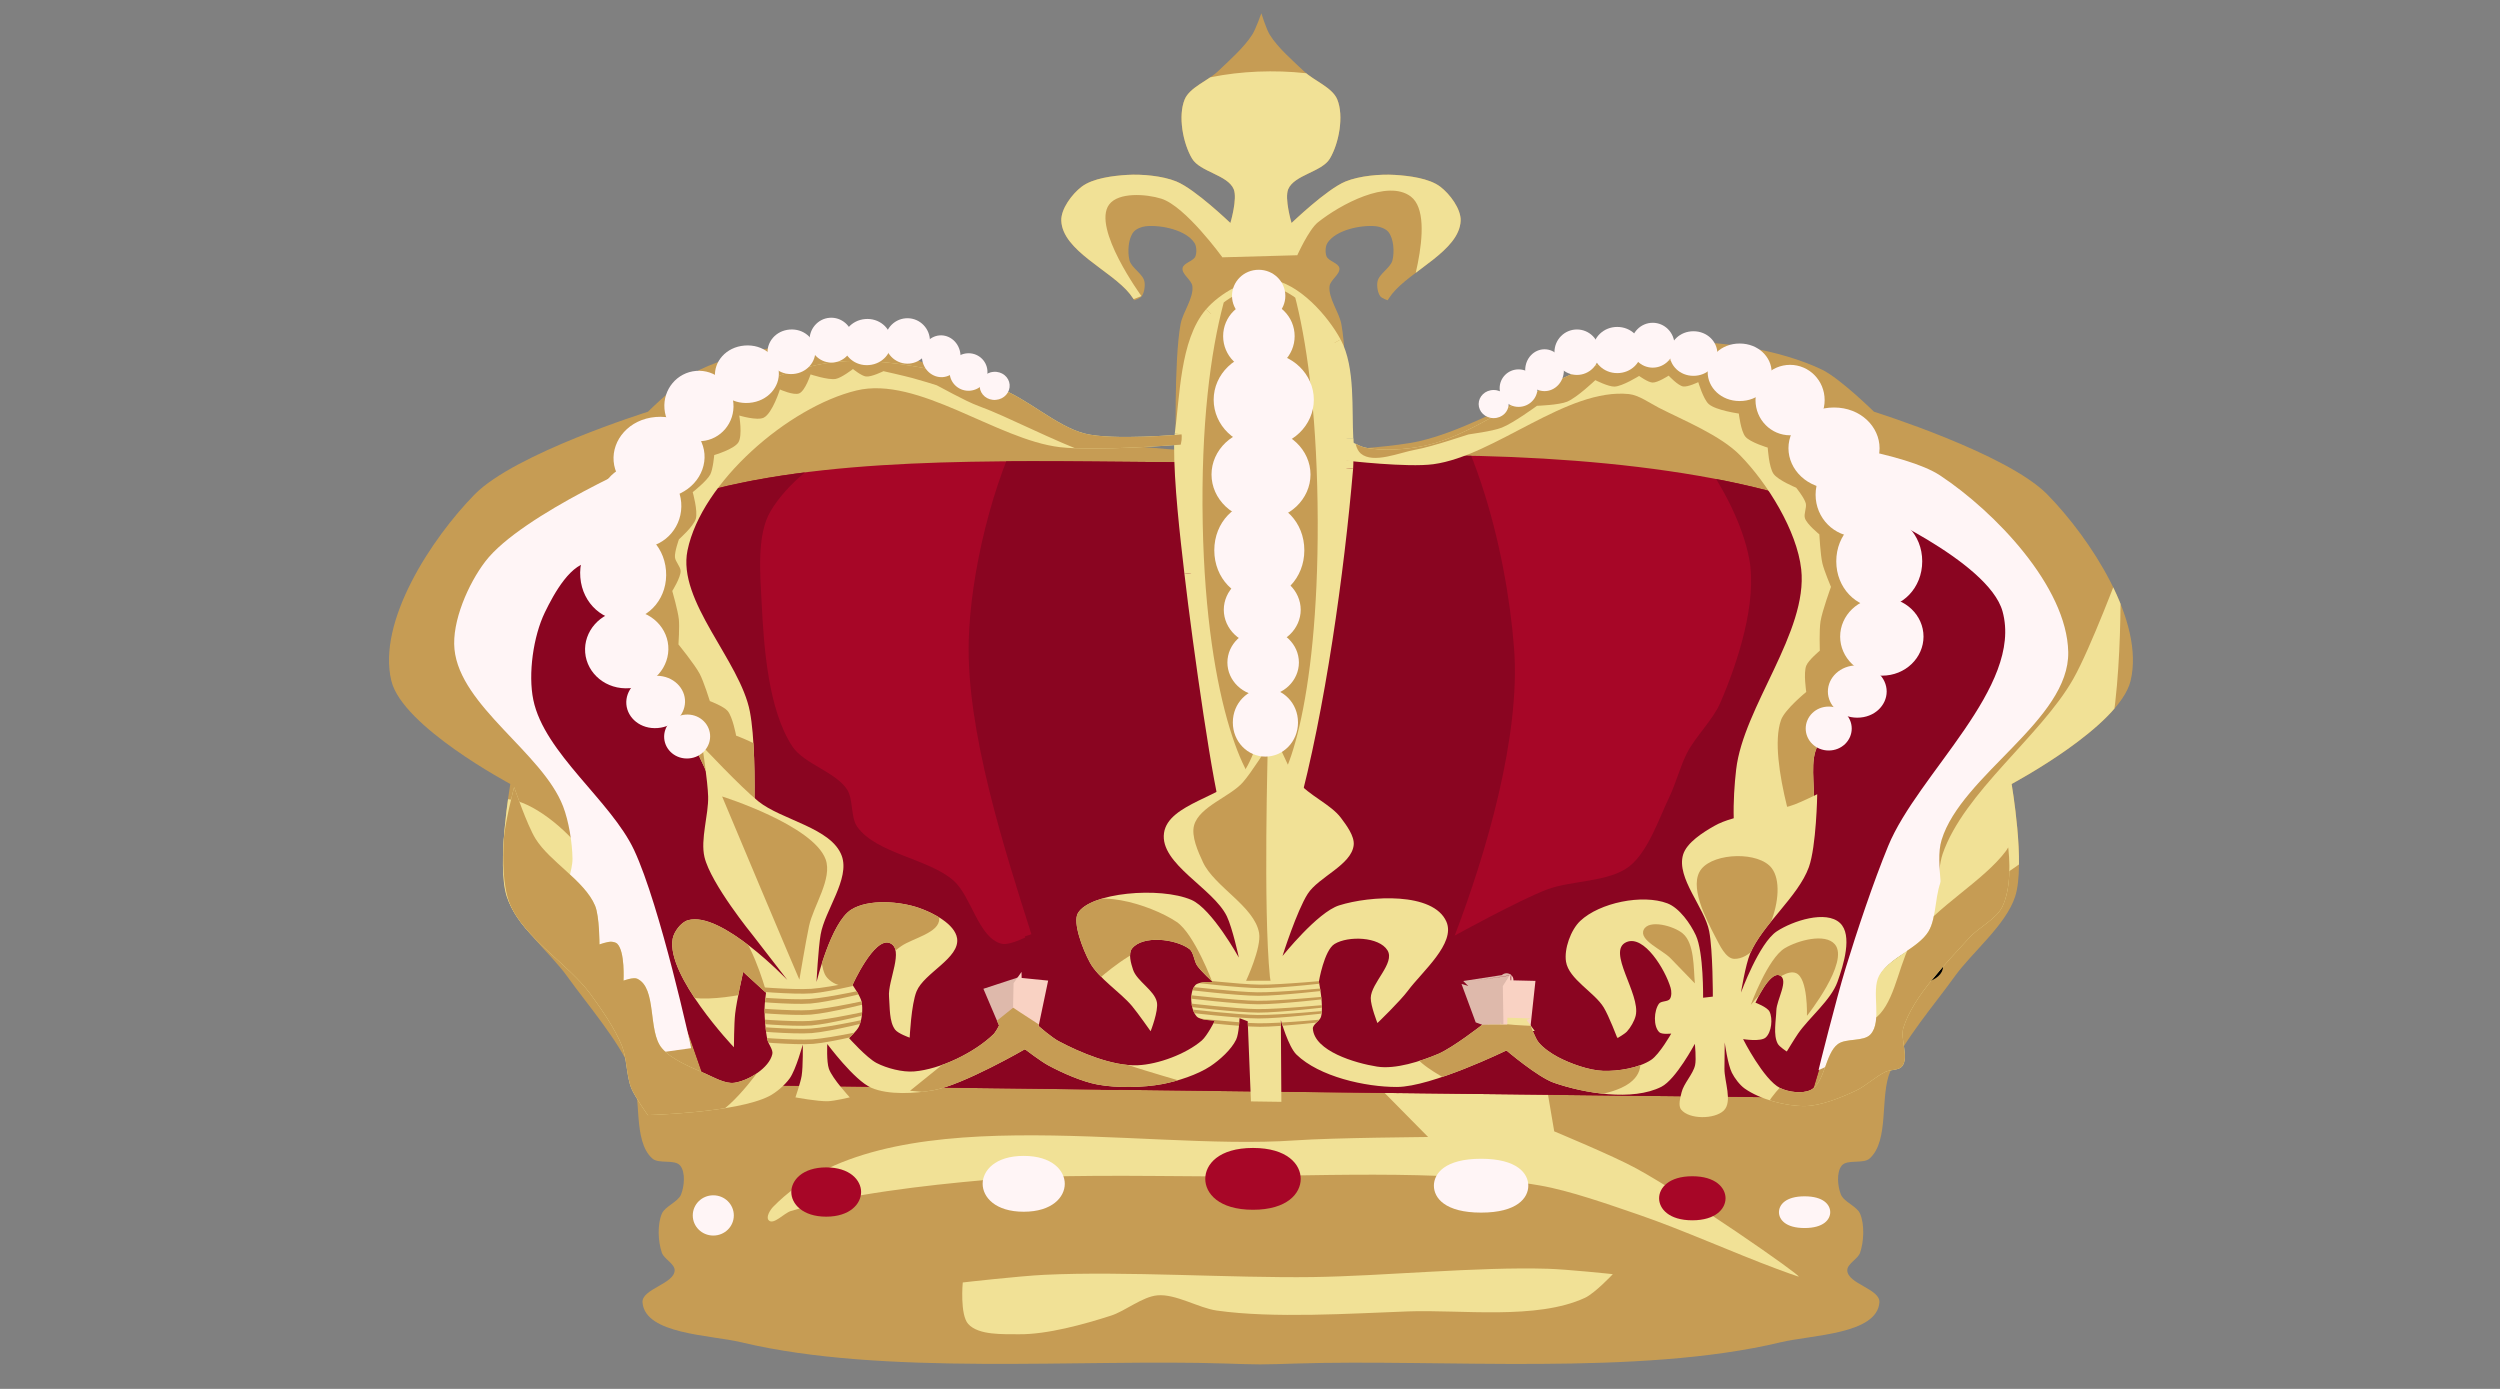 <?xml version="1.0" encoding="utf-8"?>
<!-- Generator: Moho 12.2 build 21774 -->
<!DOCTYPE svg PUBLIC "-//W3C//DTD SVG 1.1//EN" "http://www.w3.org/Graphics/SVG/1.1/DTD/svg11.dtd">
<svg version="1.1" id="Frame_0" xmlns="http://www.w3.org/2000/svg" xmlns:xlink="http://www.w3.org/1999/xlink" width="180px" height="100px">
<rect width="100%" height="100%" fill="#808080" stroke="none"/>
<g id="Всё">
<g id="Layer_8">
<g id="корона">
<clipPath id="e6f86555-a9c2-4a5d-8cd4-ee2ec3f5b2c0">
<path fill="#c69c54" fill-rule="evenodd" stroke="none" d="M 88.308 98.175 C 77.824 97.829 63.578 99.089 53.377 96.645 C 51.140 96.109 46.449 96.075 46.262 93.781 C 46.183 92.802 48.560 92.444 48.575 91.462 C 48.583 90.994 47.809 90.644 47.655 90.202 C 47.378 89.403 47.320 88.159 47.655 87.382 C 47.888 86.844 48.819 86.545 49.037 86.001 C 49.268 85.424 49.367 84.415 48.979 83.929 C 48.590 83.441 47.429 83.829 46.965 83.411 C 45.524 82.114 46.248 78.901 45.474 77.124 C 44.490 74.860 42.290 72.323 40.851 70.317 C 39.585 68.551 37.151 66.606 36.484 64.538 C 35.740 62.226 36.744 56.454 36.741 56.447 C 36.737 56.437 28.977 52.326 28.177 49.020 C 27.141 44.736 31.084 38.754 34.168 35.605 C 37.071 32.640 46.641 29.651 46.652 29.644 C 46.656 29.641 49.096 27.239 50.400 26.613 C 53.379 25.182 57.955 24.422 61.249 24.695 C 67.074 25.178 73.709 30.443 79.402 31.769 C 80.950 32.129 84.661 32.383 84.665 32.379 C 84.672 32.374 84.509 26.000 85.003 23.328 C 85.159 22.484 85.958 21.448 85.851 20.597 C 85.796 20.157 85.065 19.735 85.145 19.298 C 85.212 18.928 85.935 18.805 86.070 18.455 C 86.175 18.183 86.159 17.729 85.999 17.485 C 85.390 16.557 83.601 16.178 82.496 16.290 C 82.206 16.319 81.798 16.474 81.615 16.701 C 81.228 17.183 81.175 18.139 81.321 18.739 C 81.454 19.284 82.293 19.716 82.398 20.267 C 82.460 20.589 82.393 21.082 82.191 21.341 C 82.083 21.480 81.674 21.619 81.674 21.619 C 81.673 21.618 81.454 21.293 81.350 21.161 C 80.000 19.469 76.506 18.061 76.414 15.898 C 76.377 15.042 77.194 13.964 77.876 13.445 C 78.684 12.830 80.139 12.656 81.152 12.593 C 82.222 12.527 83.701 12.662 84.694 13.065 C 86.059 13.619 88.584 16.058 88.588 16.056 C 88.590 16.055 89.111 14.297 88.827 13.620 C 88.397 12.591 86.401 12.379 85.830 11.421 C 85.170 10.314 84.807 8.350 85.297 7.158 C 85.650 6.299 86.988 5.799 87.662 5.160 C 88.457 4.406 89.573 3.421 90.160 2.496 C 90.429 2.071 90.815 0.956 90.817 0.956 C 90.818 0.956 91.161 2.072 91.420 2.496 C 91.991 3.430 93.122 4.406 93.918 5.160 C 94.592 5.799 95.929 6.299 96.282 7.158 C 96.772 8.350 96.409 10.314 95.749 11.421 C 95.178 12.379 93.183 12.591 92.752 13.620 C 92.468 14.297 92.989 16.055 92.991 16.056 C 92.995 16.058 95.520 13.619 96.885 13.065 C 97.878 12.662 99.357 12.527 100.427 12.593 C 101.441 12.656 102.896 12.830 103.704 13.445 C 104.385 13.964 105.202 15.042 105.166 15.898 C 105.073 18.061 101.579 19.469 100.230 21.161 C 100.125 21.293 99.906 21.618 99.906 21.619 C 99.905 21.619 99.497 21.480 99.388 21.341 C 99.186 21.082 99.119 20.589 99.181 20.267 C 99.287 19.716 100.125 19.284 100.258 18.739 C 100.405 18.139 100.352 17.183 99.965 16.701 C 99.782 16.474 99.373 16.319 99.083 16.290 C 97.978 16.178 96.189 16.557 95.580 17.485 C 95.420 17.729 95.404 18.183 95.509 18.455 C 95.644 18.805 96.368 18.928 96.435 19.298 C 96.514 19.735 95.784 20.157 95.728 20.597 C 95.621 21.448 96.420 22.484 96.576 23.328 C 97.070 26.000 96.907 32.374 96.914 32.379 C 96.919 32.383 100.630 32.129 102.178 31.769 C 107.870 30.443 114.506 25.178 120.330 24.695 C 123.624 24.422 128.200 25.182 131.180 26.613 C 132.483 27.239 134.923 29.641 134.927 29.644 C 134.939 29.651 144.508 32.640 147.412 35.605 C 150.495 38.754 154.438 44.736 153.402 49.020 C 152.602 52.326 144.842 56.437 144.838 56.447 C 144.835 56.454 145.839 62.226 145.095 64.538 C 144.429 66.606 141.995 68.551 140.728 70.317 C 139.290 72.323 137.090 74.860 136.105 77.124 C 135.332 78.901 136.055 82.114 134.615 83.411 C 134.151 83.829 132.989 83.441 132.600 83.929 C 132.212 84.415 132.311 85.424 132.543 86.001 C 132.761 86.545 133.691 86.844 133.924 87.382 C 134.259 88.159 134.201 89.403 133.924 90.202 C 133.770 90.644 132.996 90.994 133.004 91.462 C 133.020 92.444 135.397 92.802 135.317 93.781 C 135.130 96.075 130.440 96.109 128.202 96.645 C 118.002 99.089 103.756 97.839 93.272 98.175 C 92.503 98.199 91.479 98.236 90.710 98.236 C 89.989 98.235 89.028 98.198 88.308 98.175 Z"/>
</clipPath>
<path fill="#c69c54" fill-rule="evenodd" stroke="none" d="M 88.308 98.175 C 77.824 97.829 63.578 99.089 53.377 96.645 C 51.140 96.109 46.449 96.075 46.262 93.781 C 46.183 92.802 48.560 92.444 48.575 91.462 C 48.583 90.994 47.809 90.644 47.655 90.202 C 47.378 89.403 47.320 88.159 47.655 87.382 C 47.888 86.844 48.819 86.545 49.037 86.001 C 49.268 85.424 49.367 84.415 48.979 83.929 C 48.590 83.441 47.429 83.829 46.965 83.411 C 45.524 82.114 46.248 78.901 45.474 77.124 C 44.490 74.860 42.290 72.323 40.851 70.317 C 39.585 68.551 37.151 66.606 36.484 64.538 C 35.740 62.226 36.744 56.454 36.741 56.447 C 36.737 56.437 28.977 52.326 28.177 49.020 C 27.141 44.736 31.084 38.754 34.168 35.605 C 37.071 32.640 46.641 29.651 46.652 29.644 C 46.656 29.641 49.096 27.239 50.400 26.613 C 53.379 25.182 57.955 24.422 61.249 24.695 C 67.074 25.178 73.709 30.443 79.402 31.769 C 80.950 32.129 84.661 32.383 84.665 32.379 C 84.672 32.374 84.509 26.000 85.003 23.328 C 85.159 22.484 85.958 21.448 85.851 20.597 C 85.796 20.157 85.065 19.735 85.145 19.298 C 85.212 18.928 85.935 18.805 86.070 18.455 C 86.175 18.183 86.159 17.729 85.999 17.485 C 85.390 16.557 83.601 16.178 82.496 16.290 C 82.206 16.319 81.798 16.474 81.615 16.701 C 81.228 17.183 81.175 18.139 81.321 18.739 C 81.454 19.284 82.293 19.716 82.398 20.267 C 82.460 20.589 82.393 21.082 82.191 21.341 C 82.083 21.480 81.674 21.619 81.674 21.619 C 81.673 21.618 81.454 21.293 81.350 21.161 C 80.000 19.469 76.506 18.061 76.414 15.898 C 76.377 15.042 77.194 13.964 77.876 13.445 C 78.684 12.830 80.139 12.656 81.152 12.593 C 82.222 12.527 83.701 12.662 84.694 13.065 C 86.059 13.619 88.584 16.058 88.588 16.056 C 88.590 16.055 89.111 14.297 88.827 13.620 C 88.397 12.591 86.401 12.379 85.830 11.421 C 85.170 10.314 84.807 8.350 85.297 7.158 C 85.650 6.299 86.988 5.799 87.662 5.160 C 88.457 4.406 89.573 3.421 90.160 2.496 C 90.429 2.071 90.815 0.956 90.817 0.956 C 90.818 0.956 91.161 2.072 91.420 2.496 C 91.991 3.430 93.122 4.406 93.918 5.160 C 94.592 5.799 95.929 6.299 96.282 7.158 C 96.772 8.350 96.409 10.314 95.749 11.421 C 95.178 12.379 93.183 12.591 92.752 13.620 C 92.468 14.297 92.989 16.055 92.991 16.056 C 92.995 16.058 95.520 13.619 96.885 13.065 C 97.878 12.662 99.357 12.527 100.427 12.593 C 101.441 12.656 102.896 12.830 103.704 13.445 C 104.385 13.964 105.202 15.042 105.166 15.898 C 105.073 18.061 101.579 19.469 100.230 21.161 C 100.125 21.293 99.906 21.618 99.906 21.619 C 99.905 21.619 99.497 21.480 99.388 21.341 C 99.186 21.082 99.119 20.589 99.181 20.267 C 99.287 19.716 100.125 19.284 100.258 18.739 C 100.405 18.139 100.352 17.183 99.965 16.701 C 99.782 16.474 99.373 16.319 99.083 16.290 C 97.978 16.178 96.189 16.557 95.580 17.485 C 95.420 17.729 95.404 18.183 95.509 18.455 C 95.644 18.805 96.368 18.928 96.435 19.298 C 96.514 19.735 95.784 20.157 95.728 20.597 C 95.621 21.448 96.420 22.484 96.576 23.328 C 97.070 26.000 96.907 32.374 96.914 32.379 C 96.919 32.383 100.630 32.129 102.178 31.769 C 107.870 30.443 114.506 25.178 120.330 24.695 C 123.624 24.422 128.200 25.182 131.180 26.613 C 132.483 27.239 134.923 29.641 134.927 29.644 C 134.939 29.651 144.508 32.640 147.412 35.605 C 150.495 38.754 154.438 44.736 153.402 49.020 C 152.602 52.326 144.842 56.437 144.838 56.447 C 144.835 56.454 145.839 62.226 145.095 64.538 C 144.429 66.606 141.995 68.551 140.728 70.317 C 139.290 72.323 137.090 74.860 136.105 77.124 C 135.332 78.901 136.055 82.114 134.615 83.411 C 134.151 83.829 132.989 83.441 132.600 83.929 C 132.212 84.415 132.311 85.424 132.543 86.001 C 132.761 86.545 133.691 86.844 133.924 87.382 C 134.259 88.159 134.201 89.403 133.924 90.202 C 133.770 90.644 132.996 90.994 133.004 91.462 C 133.020 92.444 135.397 92.802 135.317 93.781 C 135.130 96.075 130.440 96.109 128.202 96.645 C 118.002 99.089 103.756 97.839 93.272 98.175 C 92.503 98.199 91.479 98.236 90.710 98.236 C 89.989 98.235 89.028 98.198 88.308 98.175 Z"/>
</g>
<g id="тень">
<path fill="#f1e196" fill-rule="evenodd" stroke="none" d="M 73.349 96.066 C 75.382 96.091 78.056 95.349 79.991 94.726 C 81.035 94.389 82.249 93.358 83.342 93.264 C 84.658 93.150 86.299 94.175 87.607 94.360 C 91.697 94.940 97.249 94.571 101.378 94.421 C 105.207 94.282 110.634 95.053 114.112 93.446 C 114.830 93.115 116.123 91.743 116.123 91.740 C 116.122 91.736 112.857 91.394 111.451 91.351 C 106.365 91.195 99.588 91.879 94.500 91.949 C 88.711 92.028 80.986 91.509 75.204 91.786 C 73.433 91.871 69.322 92.334 69.319 92.338 C 69.317 92.341 69.105 94.658 69.713 95.328 C 70.460 96.153 72.236 96.053 73.349 96.066 Z" clip-path="url(#e6f86555-a9c2-4a5d-8cd4-ee2ec3f5b2c0)"/>
<path fill="#f1e196" fill-rule="evenodd" stroke="none" d="M 70.898 84.963 C 75.695 84.537 82.132 84.675 86.947 84.697 C 94.121 84.729 103.781 84.129 110.850 85.350 C 113.049 85.729 115.873 86.737 117.985 87.458 C 121.022 88.495 124.934 90.248 127.943 91.364 C 128.407 91.537 129.472 91.923 129.499 91.918 C 129.733 91.870 121.517 86.153 117.823 84.133 C 116.113 83.199 111.908 81.463 111.904 81.458 C 111.902 81.454 111.246 77.564 111.243 77.561 C 111.234 77.552 98.008 76.969 98.004 76.982 C 98.003 76.989 102.825 81.856 102.823 81.863 C 102.820 81.872 96.099 81.908 93.227 82.109 C 81.897 82.905 63.603 78.760 55.670 86.888 C 55.457 87.106 55.140 87.613 55.335 87.847 C 55.670 88.248 56.448 87.341 56.949 87.191 C 61.010 85.980 66.677 85.337 70.898 84.963 Z" clip-path="url(#e6f86555-a9c2-4a5d-8cd4-ee2ec3f5b2c0)"/>
<path fill="#f1e196" fill-rule="evenodd" stroke="none" d="M 139.491 65.813 C 139.488 65.810 139.445 62.718 139.869 61.486 C 141.406 57.028 146.945 52.990 149.272 48.888 C 150.544 46.645 152.647 40.987 152.656 40.987 C 152.671 40.985 152.966 51.775 151.111 55.860 C 150.177 57.917 147.923 60.105 146.213 61.583 C 144.411 63.142 139.497 65.818 139.491 65.813 Z" clip-path="url(#e6f86555-a9c2-4a5d-8cd4-ee2ec3f5b2c0)"/>
<path fill="#f1e196" fill-rule="evenodd" stroke="#000000" stroke-width="1" stroke-linecap="round" stroke-linejoin="round" d="M 134.942 73.018 C 134.980 73.048 136.260 72.984 136.693 72.668 C 137.210 72.291 137.282 71.271 137.700 70.786 C 138.116 70.302 139.462 70.152 139.407 69.516 C 139.336 68.700 136.871 68.509 136.868 68.510 C 136.866 68.510 135.425 69.559 135.116 70.226 C 134.763 70.988 134.882 72.972 134.942 73.018 Z" clip-path="url(#e6f86555-a9c2-4a5d-8cd4-ee2ec3f5b2c0)"/>
<path fill="#f1e196" fill-rule="evenodd" stroke="none" d="M 42.574 64.978 C 40.966 65.703 39.177 60.703 37.708 61.679 C 36.440 62.521 39.704 65.960 38.380 66.712 C 37.197 67.382 35.244 65.324 34.689 64.083 C 33.892 62.301 33.887 58.389 35.695 57.652 C 38.487 56.516 45.322 63.740 42.574 64.978 Z" clip-path="url(#e6f86555-a9c2-4a5d-8cd4-ee2ec3f5b2c0)"/>
<path fill="#f1e196" fill-rule="evenodd" stroke="none" d="M 46.041 70.738 C 45.189 71.594 42.780 71.045 42.070 70.067 C 41.726 69.591 41.800 68.598 42.126 68.110 C 42.711 67.237 44.515 66.411 45.426 66.935 C 46.427 67.512 46.856 69.919 46.041 70.738 Z" clip-path="url(#e6f86555-a9c2-4a5d-8cd4-ee2ec3f5b2c0)"/>
</g>
<g id="Layer_3">
<path fill="#f1e196" fill-rule="evenodd" stroke="none" d="M 93.405 18.377 C 93.400 18.380 88.018 18.529 88.013 18.527 C 88.007 18.525 85.358 14.851 83.611 14.304 C 82.528 13.965 80.525 13.819 79.854 14.733 C 78.614 16.422 82.184 21.312 82.180 21.318 C 82.177 21.322 79.122 22.622 77.885 22.177 C 75.277 21.239 71.865 17.104 72.768 14.483 C 73.818 11.434 79.891 11.217 83.101 11.524 C 84.480 11.655 86.297 14.293 87.333 13.374 C 88.859 12.020 81.786 11.331 81.894 9.294 C 82.183 3.804 100.933 3.736 100.217 9.186 C 100.079 10.233 98.148 10.523 97.286 11.131 C 96.022 12.023 91.925 13.310 93.166 14.232 C 94.066 14.901 95.384 12.737 96.481 12.504 C 99.214 11.926 104.388 11.132 105.732 13.581 C 107.197 16.252 101.085 22.610 101.075 22.607 C 101.068 22.604 103.598 15.692 101.578 14.151 C 99.920 12.887 96.512 14.711 94.884 16.013 C 94.231 16.536 93.407 18.376 93.405 18.377 Z" clip-path="url(#e6f86555-a9c2-4a5d-8cd4-ee2ec3f5b2c0)"/>
</g>
</g>
<g id="шо">
<g id="Layer_2">
<clipPath id="132adb81-49b4-4344-9d48-550613f474fe">
<path fill="#a70627" fill-rule="evenodd" stroke="none" d="M 50.833 78.079 C 50.821 78.069 47.348 67.885 45.625 63.604 C 43.409 58.099 35.513 51.142 37.524 45.559 C 43.375 29.321 76.467 34.216 93.690 33.083 C 104.078 32.399 118.284 32.760 128.299 35.601 C 133.908 37.191 143.975 38.634 145.730 44.194 C 147.498 49.796 138.649 55.969 136.293 61.349 C 134.051 66.470 130.385 79.006 130.371 79.018 C 130.311 79.069 50.893 78.131 50.833 78.079 Z"/>
</clipPath>
<path fill="#a70627" fill-rule="evenodd" stroke="none" d="M 50.833 78.079 C 50.821 78.069 47.348 67.885 45.625 63.604 C 43.409 58.099 35.513 51.142 37.524 45.559 C 43.375 29.321 76.467 34.216 93.690 33.083 C 104.078 32.399 118.284 32.760 128.299 35.601 C 133.908 37.191 143.975 38.634 145.730 44.194 C 147.498 49.796 138.649 55.969 136.293 61.349 C 134.051 66.470 130.385 79.006 130.371 79.018 C 130.311 79.069 50.893 78.131 50.833 78.079 Z"/>
</g>
<g id="Layer_2">
<path fill="#8a0521" fill-rule="evenodd" stroke="none" d="M 100.633 24.648 C 105.993 29.253 108.468 39.617 109.011 46.662 C 109.499 52.984 107.000 61.438 104.740 67.362 C 102.630 72.891 100.197 81.845 94.883 84.448 C 92.624 85.555 88.825 85.090 86.504 84.120 C 82.967 82.641 79.566 78.292 77.468 75.084 C 76.081 72.963 75.030 69.684 74.262 67.269 C 72.301 61.100 69.584 52.641 69.747 46.169 C 69.871 41.252 71.464 34.615 73.780 30.275 C 74.599 28.740 76.003 26.737 77.468 25.798 C 81.831 23.001 89.283 22.131 94.444 22.598 C 96.392 22.774 99.149 23.374 100.633 24.648 Z" clip-path="url(#132adb81-49b4-4344-9d48-550613f474fe)"/>
<path fill="none" stroke="#8a0521" stroke-width="1" stroke-linecap="butt" stroke-linejoin="round" d="M 77.468 25.798 C 76.003 26.737 74.599 28.740 73.780 30.275 " clip-path="url(#132adb81-49b4-4344-9d48-550613f474fe)"/>
<path fill="none" stroke="#8a0521" stroke-width="1" stroke-linecap="butt" stroke-linejoin="round" d="M 74.262 67.269 C 75.030 69.684 76.081 72.963 77.468 75.084 " clip-path="url(#132adb81-49b4-4344-9d48-550613f474fe)"/>
<path fill="none" stroke="#8a0521" stroke-width="1" stroke-linecap="butt" stroke-linejoin="round" d="M 77.468 75.084 C 79.566 78.292 82.967 82.641 86.504 84.120 " clip-path="url(#132adb81-49b4-4344-9d48-550613f474fe)"/>
<path fill="#8a0521" fill-rule="evenodd" stroke="none" d="M 53.023 21.707 C 60.321 20.284 77.466 25.797 77.468 25.798 C 76.003 26.737 74.599 28.740 73.780 30.275 C 73.780 30.275 70.292 29.119 68.775 29.309 C 64.232 29.879 57.819 32.870 55.480 36.807 C 54.463 38.519 54.739 41.424 54.839 43.413 C 54.997 46.579 55.308 51.097 57.051 53.744 C 57.882 55.005 60.195 55.586 61.002 56.862 C 61.445 57.563 61.240 58.858 61.723 59.532 C 63.111 61.467 66.868 61.827 68.655 63.401 C 69.941 64.533 70.448 67.530 72.109 67.948 C 72.766 68.114 74.262 67.269 74.262 67.269 C 75.030 69.684 76.081 72.963 77.468 75.084 C 79.566 78.292 82.967 82.641 86.504 84.120 C 86.501 84.120 68.517 87.495 61.219 85.389 C 55.367 83.701 48.532 78.474 44.429 73.972 C 36.433 65.196 23.119 50.103 26.463 38.712 C 29.128 29.634 43.737 23.518 53.023 21.707 Z" clip-path="url(#132adb81-49b4-4344-9d48-550613f474fe)"/>
<path fill="none" stroke="#8a0521" stroke-width="1" stroke-linecap="butt" stroke-linejoin="round" d="M 100.633 24.648 C 99.149 23.374 96.392 22.774 94.444 22.598 " clip-path="url(#132adb81-49b4-4344-9d48-550613f474fe)"/>
<path fill="none" stroke="#8a0521" stroke-width="1" stroke-linecap="butt" stroke-linejoin="round" d="M 94.883 84.448 C 100.197 81.845 102.630 72.891 104.740 67.362 " clip-path="url(#132adb81-49b4-4344-9d48-550613f474fe)"/>
<path fill="#8a0521" fill-rule="evenodd" stroke="none" d="M 125.935 40.189 C 125.026 35.535 120.814 29.812 116.796 27.294 C 112.632 24.685 100.634 24.648 100.633 24.648 C 99.149 23.374 96.392 22.774 94.444 22.598 C 94.449 22.598 134.184 16.445 144.030 27.700 C 152.928 37.871 151.818 62.112 143.476 72.745 C 134.219 84.542 94.887 84.447 94.883 84.448 C 100.197 81.845 102.630 72.891 104.740 67.362 C 104.740 67.362 109.296 64.845 111.372 64.048 C 113.096 63.386 115.843 63.522 117.300 62.386 C 118.671 61.316 119.445 58.932 120.201 57.366 C 120.650 56.435 121.007 55.086 121.487 54.171 C 122.080 53.041 123.339 51.803 123.848 50.633 C 125.121 47.702 126.547 43.325 125.935 40.189 Z" clip-path="url(#132adb81-49b4-4344-9d48-550613f474fe)"/>
</g>
</g>
<g id="оно">
<g id="узоры_2">
<clipPath id="13bc0c15-3125-4d9f-8c05-3bd4a3e38863">
<path fill="#f1e196" fill-rule="evenodd" stroke="none" d="M 85.080 31.277 C 85.447 28.622 85.461 24.632 87.210 22.601 C 88.107 21.558 89.970 20.455 91.337 20.605 C 93.203 20.810 95.191 23.029 96.085 24.680 C 97.081 26.519 96.821 29.511 96.939 31.600 C 96.961 31.976 96.949 32.479 96.948 32.855 C 96.947 32.948 96.947 33.072 96.945 33.164 C 96.941 33.326 96.940 33.543 96.926 33.704 C 96.289 41.153 94.911 51.091 92.944 58.304 M 88.490 58.521 C 87.917 57.274 86.381 46.469 85.776 41.263 C 85.455 38.498 85.022 34.797 85.034 32.014 C 85.034 31.792 85.050 31.496 85.080 31.277 C 85.080 31.277 80.134 31.731 78.104 31.218 C 76.065 30.703 73.895 28.625 71.906 27.938 C 68.584 26.789 63.842 25.720 60.341 26.042 C 57.694 26.286 54.273 27.617 51.964 28.933 C 50.345 29.856 48.319 31.418 47.179 32.891 C 45.959 34.466 44.912 36.052 44.380 38.911 C 44.108 40.368 44.283 41.301 44.500 42.292 C 45.417 46.475 48.908 51.260 50.675 55.160 C 51.755 57.542 54.106 63.170 54.115 63.170 C 54.127 63.169 54.665 54.754 53.992 51.238 C 53.291 47.571 48.751 43.289 49.500 39.631 C 50.508 34.708 56.779 29.298 61.662 28.115 C 66.095 27.041 71.777 31.661 76.307 32.195 C 78.907 32.502 85.033 32.014 85.034 32.014 Z"/>
<path fill="none" stroke="#f1e196" stroke-width="1" stroke-linecap="butt" stroke-linejoin="round" d="M 88.490 58.521 C 87.917 57.274 86.381 46.469 85.776 41.263 "/>
<path fill="none" stroke="#f1e196" stroke-width="1" stroke-linecap="butt" stroke-linejoin="round" d="M 85.776 41.263 C 85.455 38.498 85.022 34.797 85.034 32.014 "/>
<path fill="none" stroke="#f1e196" stroke-width="1" stroke-linecap="butt" stroke-linejoin="round" d="M 85.034 32.014 C 85.034 31.792 85.050 31.496 85.080 31.277 "/>
<path fill="none" stroke="#f1e196" stroke-width="1" stroke-linecap="butt" stroke-linejoin="round" d="M 85.080 31.277 C 85.447 28.622 85.461 24.632 87.210 22.601 "/>
<path fill="none" stroke="#f1e196" stroke-width="1" stroke-linecap="butt" stroke-linejoin="round" d="M 87.210 22.601 C 88.107 21.558 89.970 20.455 91.337 20.605 "/>
<path fill="none" stroke="#f1e196" stroke-width="1" stroke-linecap="butt" stroke-linejoin="round" d="M 91.337 20.605 C 93.203 20.810 95.191 23.029 96.085 24.680 "/>
<path fill="none" stroke="#f1e196" stroke-width="1" stroke-linecap="butt" stroke-linejoin="round" d="M 96.085 24.680 C 97.081 26.519 96.821 29.511 96.939 31.600 "/>
<path fill="none" stroke="#f1e196" stroke-width="1" stroke-linecap="butt" stroke-linejoin="round" d="M 96.939 31.600 C 96.961 31.976 96.949 32.479 96.948 32.855 "/>
<path fill="none" stroke="#f1e196" stroke-width="1" stroke-linecap="butt" stroke-linejoin="round" d="M 96.948 32.855 C 96.947 32.948 96.947 33.072 96.945 33.164 "/>
<path fill="none" stroke="#f1e196" stroke-width="1" stroke-linecap="butt" stroke-linejoin="round" d="M 96.945 33.164 C 96.941 33.326 96.940 33.543 96.926 33.704 "/>
<path fill="none" stroke="#f1e196" stroke-width="1" stroke-linecap="butt" stroke-linejoin="round" d="M 96.926 33.704 C 96.289 41.153 94.911 51.091 92.944 58.304 "/>
<path fill="#f1e196" fill-rule="evenodd" stroke="none" d="M 88.490 58.521 C 87.917 57.274 86.381 46.469 85.776 41.263 C 85.455 38.498 85.022 34.797 85.034 32.014 C 85.034 31.792 85.050 31.496 85.080 31.277 C 85.447 28.622 85.461 24.632 87.210 22.601 C 88.107 21.558 89.970 20.455 91.337 20.605 C 93.203 20.810 95.191 23.029 96.085 24.680 C 97.081 26.519 96.821 29.511 96.939 31.600 C 96.961 31.976 96.949 32.479 96.948 32.855 C 96.947 32.948 96.947 33.072 96.945 33.164 C 96.941 33.326 96.940 33.543 96.926 33.704 C 96.289 41.153 94.911 51.091 92.944 58.304 C 92.750 59.014 92.727 60.199 92.121 60.617 C 91.604 60.973 90.591 60.894 90.028 60.617 C 89.329 60.272 88.575 58.707 88.490 58.521 Z"/>
<path fill="none" stroke="#f1e196" stroke-width="1" stroke-linecap="butt" stroke-linejoin="round" d="M 96.939 31.600 C 96.961 31.976 96.949 32.479 96.948 32.855 "/>
<path fill="none" stroke="#f1e196" stroke-width="1" stroke-linecap="butt" stroke-linejoin="round" d="M 96.948 32.855 C 96.947 32.948 96.947 33.072 96.945 33.164 "/>
<path fill="#f1e196" fill-rule="evenodd" stroke="none" d="M 98.229 32.210 C 97.813 32.111 96.940 31.600 96.939 31.600 C 96.961 31.976 96.949 32.479 96.948 32.855 C 96.947 32.948 96.947 33.072 96.945 33.164 C 96.945 33.165 101.340 33.676 103.202 33.423 C 107.649 32.816 112.820 27.917 117.285 28.373 C 117.986 28.444 118.795 29.028 119.421 29.350 C 121.239 30.284 123.870 31.334 125.300 32.795 C 127.251 34.787 129.384 38.217 129.688 40.989 C 130.184 45.510 125.525 50.889 125.003 55.408 C 124.759 57.518 124.652 60.490 125.404 62.476 C 125.495 62.716 125.818 62.940 125.875 63.191 C 126.062 64.012 124.627 65.353 125.244 65.926 C 126.543 67.132 128.318 63.090 129.242 61.577 C 129.784 60.690 130.283 59.366 130.505 58.351 C 130.778 57.095 130.321 55.295 130.715 54.072 C 131.302 52.251 133.606 50.580 134.297 48.796 C 135.318 46.162 135.967 42.234 135.466 39.454 C 135.289 38.469 134.614 37.268 134.086 36.418 C 133.109 34.846 131.465 32.963 130.106 31.707 C 128.057 29.815 125.145 27.233 122.493 26.369 C 120.564 25.741 117.733 25.764 115.737 26.121 C 111.455 26.888 106.789 31.226 102.529 32.103 C 101.265 32.363 99.485 32.507 98.229 32.210 Z"/>
<path fill="none" stroke="#fff5f6" stroke-width="1" stroke-linecap="butt" stroke-linejoin="round" d="M 44.500 42.292 C 44.283 41.301 44.108 40.368 44.380 38.911 "/>
<path fill="none" stroke="#fff5f6" stroke-width="1" stroke-linecap="butt" stroke-linejoin="round" d="M 44.380 38.911 C 44.912 36.052 45.959 34.466 47.179 32.891 "/>
<path fill="#fff5f6" fill-rule="evenodd" stroke="none" d="M 42.635 40.477 C 43.415 40.509 44.500 42.292 44.500 42.292 C 44.283 41.301 44.108 40.368 44.380 38.911 C 44.912 36.052 45.959 34.466 47.179 32.891 C 47.177 32.892 37.559 37.001 34.941 40.427 C 33.721 42.023 32.524 44.745 32.722 46.744 C 33.127 50.849 39.061 54.205 40.542 58.056 C 40.954 59.128 41.204 60.675 41.220 61.823 C 41.232 62.671 40.691 63.784 40.822 64.621 C 41.426 68.483 47.545 75.769 47.557 75.774 C 47.559 75.774 49.762 75.468 49.763 75.467 C 49.773 75.456 47.542 65.234 45.654 61.201 C 43.998 57.664 39.190 54.218 38.399 50.394 C 38.013 48.527 38.398 45.809 39.230 44.093 C 39.879 42.752 41.146 40.415 42.635 40.477 Z"/>
<path fill="none" stroke="#fff5f6" stroke-width="1" stroke-linecap="butt" stroke-linejoin="round" d="M 134.086 36.418 C 133.109 34.846 131.465 32.963 130.106 31.707 "/>
<path fill="#fff5f6" fill-rule="evenodd" stroke="none" d="M 144.184 44.023 C 143.179 40.366 134.087 36.419 134.086 36.418 C 133.109 34.846 131.465 32.963 130.106 31.707 C 130.107 31.708 137.203 32.591 139.682 34.229 C 143.614 36.828 148.818 42.231 148.913 46.944 C 149.011 51.837 141.236 55.794 139.796 60.471 C 139.251 62.241 140.281 64.973 139.463 66.635 C 138.743 68.096 136.126 68.767 135.382 70.216 C 134.795 71.357 135.552 73.369 134.882 74.464 C 134.143 75.671 130.939 77.051 130.935 77.049 C 130.928 77.045 132.216 71.898 132.881 69.723 C 133.699 67.045 134.885 63.498 135.951 60.908 C 138.095 55.697 145.676 49.458 144.184 44.023 Z"/>
</clipPath>
<path fill="#f1e196" fill-rule="evenodd" stroke="none" d="M 85.080 31.277 C 85.447 28.622 85.461 24.632 87.210 22.601 C 88.107 21.558 89.970 20.455 91.337 20.605 C 93.203 20.810 95.191 23.029 96.085 24.680 C 97.081 26.519 96.821 29.511 96.939 31.600 C 96.961 31.976 96.949 32.479 96.948 32.855 C 96.947 32.948 96.947 33.072 96.945 33.164 C 96.941 33.326 96.940 33.543 96.926 33.704 C 96.289 41.153 94.911 51.091 92.944 58.304 M 88.490 58.521 C 87.917 57.274 86.381 46.469 85.776 41.263 C 85.455 38.498 85.022 34.797 85.034 32.014 C 85.034 31.792 85.050 31.496 85.080 31.277 C 85.080 31.277 80.134 31.731 78.104 31.218 C 76.065 30.703 73.895 28.625 71.906 27.938 C 68.584 26.789 63.842 25.720 60.341 26.042 C 57.694 26.286 54.273 27.617 51.964 28.933 C 50.345 29.856 48.319 31.418 47.179 32.891 C 45.959 34.466 44.912 36.052 44.380 38.911 C 44.108 40.368 44.283 41.301 44.500 42.292 C 45.417 46.475 48.908 51.260 50.675 55.160 C 51.755 57.542 54.106 63.170 54.115 63.170 C 54.127 63.169 54.665 54.754 53.992 51.238 C 53.291 47.571 48.751 43.289 49.500 39.631 C 50.508 34.708 56.779 29.298 61.662 28.115 C 66.095 27.041 71.777 31.661 76.307 32.195 C 78.907 32.502 85.033 32.014 85.034 32.014 Z"/>
<path fill="none" stroke="#f1e196" stroke-width="1" stroke-linecap="butt" stroke-linejoin="round" d="M 88.490 58.521 C 87.917 57.274 86.381 46.469 85.776 41.263 "/>
<path fill="none" stroke="#f1e196" stroke-width="1" stroke-linecap="butt" stroke-linejoin="round" d="M 85.776 41.263 C 85.455 38.498 85.022 34.797 85.034 32.014 "/>
<path fill="none" stroke="#f1e196" stroke-width="1" stroke-linecap="butt" stroke-linejoin="round" d="M 85.034 32.014 C 85.034 31.792 85.050 31.496 85.080 31.277 "/>
<path fill="none" stroke="#f1e196" stroke-width="1" stroke-linecap="butt" stroke-linejoin="round" d="M 85.080 31.277 C 85.447 28.622 85.461 24.632 87.210 22.601 "/>
<path fill="none" stroke="#f1e196" stroke-width="1" stroke-linecap="butt" stroke-linejoin="round" d="M 87.210 22.601 C 88.107 21.558 89.970 20.455 91.337 20.605 "/>
<path fill="none" stroke="#f1e196" stroke-width="1" stroke-linecap="butt" stroke-linejoin="round" d="M 91.337 20.605 C 93.203 20.810 95.191 23.029 96.085 24.680 "/>
<path fill="none" stroke="#f1e196" stroke-width="1" stroke-linecap="butt" stroke-linejoin="round" d="M 96.085 24.680 C 97.081 26.519 96.821 29.511 96.939 31.600 "/>
<path fill="none" stroke="#f1e196" stroke-width="1" stroke-linecap="butt" stroke-linejoin="round" d="M 96.939 31.600 C 96.961 31.976 96.949 32.479 96.948 32.855 "/>
<path fill="none" stroke="#f1e196" stroke-width="1" stroke-linecap="butt" stroke-linejoin="round" d="M 96.948 32.855 C 96.947 32.948 96.947 33.072 96.945 33.164 "/>
<path fill="none" stroke="#f1e196" stroke-width="1" stroke-linecap="butt" stroke-linejoin="round" d="M 96.945 33.164 C 96.941 33.326 96.940 33.543 96.926 33.704 "/>
<path fill="none" stroke="#f1e196" stroke-width="1" stroke-linecap="butt" stroke-linejoin="round" d="M 96.926 33.704 C 96.289 41.153 94.911 51.091 92.944 58.304 "/>
<path fill="#f1e196" fill-rule="evenodd" stroke="none" d="M 88.490 58.521 C 87.917 57.274 86.381 46.469 85.776 41.263 C 85.455 38.498 85.022 34.797 85.034 32.014 C 85.034 31.792 85.050 31.496 85.080 31.277 C 85.447 28.622 85.461 24.632 87.210 22.601 C 88.107 21.558 89.970 20.455 91.337 20.605 C 93.203 20.810 95.191 23.029 96.085 24.680 C 97.081 26.519 96.821 29.511 96.939 31.600 C 96.961 31.976 96.949 32.479 96.948 32.855 C 96.947 32.948 96.947 33.072 96.945 33.164 C 96.941 33.326 96.940 33.543 96.926 33.704 C 96.289 41.153 94.911 51.091 92.944 58.304 C 92.750 59.014 92.727 60.199 92.121 60.617 C 91.604 60.973 90.591 60.894 90.028 60.617 C 89.329 60.272 88.575 58.707 88.490 58.521 Z"/>
<path fill="none" stroke="#f1e196" stroke-width="1" stroke-linecap="butt" stroke-linejoin="round" d="M 96.939 31.600 C 96.961 31.976 96.949 32.479 96.948 32.855 "/>
<path fill="none" stroke="#f1e196" stroke-width="1" stroke-linecap="butt" stroke-linejoin="round" d="M 96.948 32.855 C 96.947 32.948 96.947 33.072 96.945 33.164 "/>
<path fill="#f1e196" fill-rule="evenodd" stroke="none" d="M 98.229 32.210 C 97.813 32.111 96.940 31.600 96.939 31.600 C 96.961 31.976 96.949 32.479 96.948 32.855 C 96.947 32.948 96.947 33.072 96.945 33.164 C 96.945 33.165 101.340 33.676 103.202 33.423 C 107.649 32.816 112.820 27.917 117.285 28.373 C 117.986 28.444 118.795 29.028 119.421 29.350 C 121.239 30.284 123.870 31.334 125.300 32.795 C 127.251 34.787 129.384 38.217 129.688 40.989 C 130.184 45.510 125.525 50.889 125.003 55.408 C 124.759 57.518 124.652 60.490 125.404 62.476 C 125.495 62.716 125.818 62.940 125.875 63.191 C 126.062 64.012 124.627 65.353 125.244 65.926 C 126.543 67.132 128.318 63.090 129.242 61.577 C 129.784 60.690 130.283 59.366 130.505 58.351 C 130.778 57.095 130.321 55.295 130.715 54.072 C 131.302 52.251 133.606 50.580 134.297 48.796 C 135.318 46.162 135.967 42.234 135.466 39.454 C 135.289 38.469 134.614 37.268 134.086 36.418 C 133.109 34.846 131.465 32.963 130.106 31.707 C 128.057 29.815 125.145 27.233 122.493 26.369 C 120.564 25.741 117.733 25.764 115.737 26.121 C 111.455 26.888 106.789 31.226 102.529 32.103 C 101.265 32.363 99.485 32.507 98.229 32.210 Z"/>
<path fill="none" stroke="#fff5f6" stroke-width="1" stroke-linecap="butt" stroke-linejoin="round" d="M 44.500 42.292 C 44.283 41.301 44.108 40.368 44.380 38.911 "/>
<path fill="none" stroke="#fff5f6" stroke-width="1" stroke-linecap="butt" stroke-linejoin="round" d="M 44.380 38.911 C 44.912 36.052 45.959 34.466 47.179 32.891 "/>
<path fill="#fff5f6" fill-rule="evenodd" stroke="none" d="M 42.635 40.477 C 43.415 40.509 44.500 42.292 44.500 42.292 C 44.283 41.301 44.108 40.368 44.380 38.911 C 44.912 36.052 45.959 34.466 47.179 32.891 C 47.177 32.892 37.559 37.001 34.941 40.427 C 33.721 42.023 32.524 44.745 32.722 46.744 C 33.127 50.849 39.061 54.205 40.542 58.056 C 40.954 59.128 41.204 60.675 41.220 61.823 C 41.232 62.671 40.691 63.784 40.822 64.621 C 41.426 68.483 47.545 75.769 47.557 75.774 C 47.559 75.774 49.762 75.468 49.763 75.467 C 49.773 75.456 47.542 65.234 45.654 61.201 C 43.998 57.664 39.190 54.218 38.399 50.394 C 38.013 48.527 38.398 45.809 39.230 44.093 C 39.879 42.752 41.146 40.415 42.635 40.477 Z"/>
<path fill="none" stroke="#fff5f6" stroke-width="1" stroke-linecap="butt" stroke-linejoin="round" d="M 134.086 36.418 C 133.109 34.846 131.465 32.963 130.106 31.707 "/>
<path fill="#fff5f6" fill-rule="evenodd" stroke="none" d="M 144.184 44.023 C 143.179 40.366 134.087 36.419 134.086 36.418 C 133.109 34.846 131.465 32.963 130.106 31.707 C 130.107 31.708 137.203 32.591 139.682 34.229 C 143.614 36.828 148.818 42.231 148.913 46.944 C 149.011 51.837 141.236 55.794 139.796 60.471 C 139.251 62.241 140.281 64.973 139.463 66.635 C 138.743 68.096 136.126 68.767 135.382 70.216 C 134.795 71.357 135.552 73.369 134.882 74.464 C 134.143 75.671 130.939 77.051 130.935 77.049 C 130.928 77.045 132.216 71.898 132.881 69.723 C 133.699 67.045 134.885 63.498 135.951 60.908 C 138.095 55.697 145.676 49.458 144.184 44.023 Z"/>
</g>
<g id="Layer_2">
<path fill="#c69c54" fill-rule="evenodd" stroke="none" d="M 129.859 62.007 C 129.848 62.006 127.197 54.748 128.235 51.839 C 128.508 51.072 130.049 49.823 130.050 49.821 C 130.050 49.819 129.841 48.461 130.048 47.934 C 130.209 47.527 131.025 46.850 131.026 46.849 C 131.026 46.847 130.978 45.371 131.076 44.748 C 131.198 43.977 131.830 42.261 131.830 42.258 C 131.830 42.256 131.334 41.084 131.211 40.555 C 131.069 39.943 130.993 38.475 130.992 38.473 C 130.992 38.472 130.103 37.758 129.956 37.315 C 129.854 37.010 130.094 36.557 130.018 36.245 C 129.923 35.859 129.326 35.116 129.325 35.115 C 129.323 35.114 128.029 34.585 127.696 34.119 C 127.358 33.646 127.278 32.230 127.276 32.228 C 127.275 32.227 126.013 31.854 125.669 31.441 C 125.336 31.042 125.196 29.778 125.195 29.776 C 125.193 29.775 123.539 29.546 123.030 29.094 C 122.637 28.745 122.277 27.515 122.275 27.514 C 122.274 27.514 121.518 27.884 121.182 27.824 C 120.799 27.756 120.145 27.046 120.143 27.046 C 120.142 27.046 119.362 27.557 118.983 27.545 C 118.660 27.534 118.017 27.067 118.016 27.067 C 118.014 27.067 116.823 27.816 116.244 27.835 C 115.807 27.849 114.864 27.371 114.863 27.371 C 114.860 27.372 113.542 28.630 112.833 28.921 C 112.226 29.170 110.667 29.216 110.665 29.217 C 110.662 29.218 108.968 30.460 108.137 30.787 C 107.454 31.057 105.832 31.256 105.740 31.278 C 105.590 31.315 103.101 32.166 101.930 32.374 C 100.758 32.581 98.884 33.420 97.974 32.653 C 97.653 32.383 97.477 31.698 97.616 31.303 C 100.733 22.431 119.709 17.625 127.716 22.555 C 135.948 27.623 134.997 44.729 133.425 54.266 C 133.009 56.789 129.867 62.007 129.859 62.007 Z" clip-path="url(#13bc0c15-3125-4d9f-8c05-3bd4a3e38863)"/>
<path fill="#c69c54" fill-rule="evenodd" stroke="none" d="M 57.163 64.422 C 57.173 64.418 57.308 56.693 55.377 54.282 C 54.868 53.646 53.004 52.970 53.002 52.968 C 53.001 52.966 52.755 51.614 52.387 51.184 C 52.102 50.851 51.110 50.478 51.109 50.477 C 51.107 50.476 50.671 49.065 50.375 48.509 C 50.008 47.820 48.850 46.404 48.849 46.401 C 48.848 46.399 48.934 45.130 48.877 44.589 C 48.812 43.965 48.404 42.552 48.404 42.550 C 48.404 42.549 49.011 41.584 49.006 41.117 C 49.002 40.796 48.627 40.446 48.597 40.126 C 48.560 39.730 48.883 38.833 48.883 38.832 C 48.884 38.830 49.934 37.907 50.097 37.358 C 50.262 36.801 49.875 35.436 49.876 35.434 C 49.877 35.433 50.888 34.640 51.138 34.165 C 51.338 33.786 51.424 32.765 51.424 32.764 C 51.426 32.763 52.853 32.350 53.165 31.849 C 53.472 31.357 53.225 29.919 53.226 29.918 C 53.228 29.917 54.514 30.309 54.989 30.072 C 55.616 29.758 56.151 28.043 56.153 28.042 C 56.154 28.042 57.153 28.492 57.544 28.323 C 57.982 28.134 58.360 26.958 58.362 26.958 C 58.363 26.957 59.631 27.382 60.174 27.282 C 60.596 27.205 61.412 26.570 61.413 26.570 C 61.414 26.570 62.028 27.069 62.350 27.108 C 62.742 27.156 63.608 26.725 63.610 26.724 C 63.612 26.724 65.073 27.053 65.693 27.219 C 66.221 27.361 67.375 27.713 67.441 27.739 C 67.563 27.786 69.507 28.889 70.456 29.232 C 74.628 30.743 83.380 36.153 84.945 32.205 C 86.042 29.436 80.458 26.117 77.606 24.870 C 68.990 21.103 52.258 19.160 46.300 26.435 C 40.176 33.914 46.662 49.771 51.264 58.272 C 52.482 60.520 57.156 64.426 57.163 64.422 Z" clip-path="url(#13bc0c15-3125-4d9f-8c05-3bd4a3e38863)"/>
<path fill="#c69c54" fill-rule="evenodd" stroke="none" d="M 90.837 16.719 C 92.219 16.732 94.833 23.392 94.876 37.515 C 94.915 50.793 92.540 57.064 91.241 57.098 C 89.942 57.132 86.856 51.001 86.596 37.717 C 86.317 23.438 89.440 16.706 90.837 16.719 Z" clip-path="url(#13bc0c15-3125-4d9f-8c05-3bd4a3e38863)"/>
</g>
</g>
<g id="оно_2">
<g id="узоры">
<clipPath id="4a14a96f-5cf1-46fc-851d-0bd09f836b45">
<path fill="#f1e196" fill-rule="evenodd" stroke="none" d="M 73.263 73.779 C 73.262 73.778 71.929 73.837 71.929 73.837 C 71.929 73.838 71.705 74.296 71.552 74.446 C 70.192 75.778 67.706 76.989 65.809 77.144 C 64.982 77.211 63.848 76.918 63.111 76.535 C 62.401 76.165 61.131 74.746 61.131 74.744 C 61.131 74.743 61.715 74.202 61.850 73.898 C 62.068 73.408 62.142 72.644 62.033 72.119 C 61.949 71.718 61.382 70.921 61.382 70.919 C 61.382 70.915 62.939 67.449 64.063 67.900 C 65.140 68.332 63.905 70.611 64.010 71.766 C 64.075 72.489 64.009 73.570 64.454 74.142 C 64.673 74.423 65.495 74.711 65.496 74.710 C 65.499 74.709 65.607 72.311 65.993 71.375 C 66.542 70.042 69.129 68.981 68.910 67.556 C 68.752 66.529 67.190 65.732 66.210 65.386 C 64.816 64.893 62.532 64.707 61.282 65.498 C 59.820 66.422 58.795 70.703 58.791 70.700 C 58.788 70.698 58.912 68.299 59.086 67.285 C 59.383 65.552 61.210 63.275 60.607 61.623 C 59.869 59.599 56.272 59.049 54.597 57.693 C 53.280 56.626 50.575 53.726 50.570 53.729 C 50.567 53.731 50.955 56.252 50.986 57.342 C 51.024 58.654 50.419 60.431 50.722 61.708 C 51.182 63.640 54.200 67.335 54.204 67.341 C 54.206 67.344 56.689 70.550 56.687 70.554 C 56.684 70.561 51.931 65.555 49.527 66.258 C 49.030 66.403 48.523 67.082 48.431 67.592 C 47.951 70.240 52.835 75.409 52.842 75.404 C 52.844 75.402 52.850 73.714 52.930 72.996 C 53.033 72.079 53.504 69.977 53.507 69.976 C 53.509 69.975 55.152 71.480 55.153 71.482 C 55.153 71.483 55.050 72.265 55.048 72.602 C 55.043 73.288 55.108 74.209 55.258 74.879 C 55.329 75.193 55.679 75.580 55.608 75.894 C 55.384 76.897 53.893 77.809 52.877 77.960 C 52.223 78.058 51.382 77.560 50.776 77.295 C 49.784 76.861 48.362 76.298 47.659 75.474 C 46.624 74.260 47.322 71.133 45.873 70.466 C 45.603 70.342 44.893 70.607 44.893 70.606 C 44.890 70.605 45.016 68.512 44.437 67.945 C 44.342 67.852 44.150 67.814 44.017 67.805 C 43.755 67.787 43.162 67.998 43.162 67.998 C 43.159 67.996 43.170 65.987 42.846 65.211 C 42.102 63.425 39.575 62.038 38.560 60.391 C 37.927 59.363 37.023 56.674 37.019 56.674 C 37.015 56.675 36.334 59.296 36.273 60.449 C 36.200 61.853 36.183 63.814 36.723 65.111 C 37.719 67.507 40.962 69.458 42.496 71.550 C 43.279 72.619 44.304 74.092 44.790 75.325 C 45.132 76.192 45.102 77.497 45.456 78.359 C 45.713 78.986 46.638 80.282 46.640 80.284 C 46.648 80.288 53.004 80.126 55.367 78.928 C 55.894 78.661 56.515 78.123 56.859 77.643 C 57.314 77.006 57.796 75.209 57.799 75.210 C 57.801 75.211 57.827 76.795 57.718 77.462 C 57.640 77.939 57.272 79.009 57.273 79.011 C 57.274 79.013 58.901 79.312 59.606 79.288 C 60.086 79.272 61.183 79.012 61.184 79.011 C 61.185 79.008 59.934 77.672 59.680 76.950 C 59.503 76.445 59.563 75.170 59.564 75.169 C 59.568 75.167 61.503 77.783 62.731 78.318 C 63.971 78.858 65.904 78.736 67.234 78.492 C 69.356 78.104 73.790 75.550 73.792 75.543 C 73.792 75.542 73.343 74.494 73.343 74.493 C 73.343 74.493 73.264 73.780 73.263 73.779 Z"/>
<path fill="none" stroke="#deb9ab" stroke-width="1" stroke-linecap="butt" stroke-linejoin="round" d="M 73.263 73.779 C 73.262 73.778 71.929 73.837 71.929 73.837 "/>
<path fill="#deb9ab" fill-rule="evenodd" stroke="none" d="M 73.263 73.779 C 73.262 73.778 71.929 73.837 71.929 73.837 C 71.929 73.834 70.803 71.196 70.804 71.193 C 70.805 71.191 73.261 70.384 73.263 70.386 C 73.266 70.388 73.261 73.777 73.263 73.779 Z"/>
<path fill="none" stroke="#f1e196" stroke-width="1" stroke-linecap="butt" stroke-linejoin="round" d="M 73.792 75.543 C 73.792 75.542 73.343 74.494 73.343 74.493 "/>
<path fill="none" stroke="#f1e196" stroke-width="1" stroke-linecap="butt" stroke-linejoin="round" d="M 73.343 74.493 C 73.343 74.493 73.264 73.780 73.263 73.779 "/>
<path fill="#f1e196" fill-rule="evenodd" stroke="none" d="M 75.473 76.705 C 74.934 76.414 73.792 75.544 73.792 75.543 C 73.792 75.542 73.343 74.494 73.343 74.493 C 73.343 74.493 73.264 73.780 73.263 73.779 C 73.264 73.780 74.779 73.883 74.780 73.882 C 74.780 73.882 75.738 74.707 76.213 74.960 C 77.789 75.800 80.121 76.774 81.905 76.699 C 83.389 76.637 85.398 75.887 86.525 74.920 C 86.919 74.582 87.477 73.477 87.476 73.475 C 87.476 73.474 86.433 73.483 86.161 73.184 C 85.707 72.684 85.613 71.439 86.061 70.933 C 86.316 70.645 87.326 70.714 87.327 70.712 C 87.327 70.711 86.470 69.929 86.192 69.521 C 85.968 69.191 85.946 68.555 85.624 68.319 C 84.627 67.590 82.270 67.324 81.505 68.295 C 81.221 68.656 81.436 69.389 81.582 69.824 C 81.858 70.648 83.126 71.305 83.296 72.157 C 83.422 72.786 82.847 74.249 82.845 74.249 C 82.843 74.250 81.935 72.947 81.497 72.426 C 80.658 71.427 79.097 70.446 78.472 69.300 C 77.947 68.340 77.226 66.419 77.604 65.758 C 78.456 64.267 83.507 63.818 85.776 64.790 C 87.260 65.426 89.193 68.947 89.197 68.943 C 89.199 68.941 88.736 66.811 88.334 65.975 C 87.354 63.944 83.490 62.206 83.809 59.973 C 84.112 57.842 88.233 57.353 89.517 55.626 C 90.332 54.531 91.216 51.407 91.220 51.406 C 91.226 51.406 92.474 55.012 93.458 56.287 C 94.197 57.245 95.821 57.914 96.546 58.884 C 96.935 59.404 97.535 60.198 97.466 60.844 C 97.311 62.284 94.937 63.138 94.155 64.357 C 93.373 65.576 92.338 68.827 92.342 68.830 C 92.346 68.833 94.853 65.682 96.416 65.188 C 98.652 64.482 103.208 64.214 104.142 66.364 C 104.821 67.926 102.394 69.955 101.378 71.321 C 100.803 72.095 99.178 73.660 99.175 73.659 C 99.174 73.659 98.683 72.414 98.694 71.853 C 98.715 70.763 100.469 69.353 99.899 68.424 C 99.298 67.442 97.071 67.365 96.088 67.966 C 95.336 68.426 94.959 70.677 94.959 70.680 C 94.959 70.682 95.335 72.491 95.109 73.220 C 95.018 73.516 94.503 73.762 94.526 74.070 C 94.645 75.676 97.559 76.544 99.149 76.796 C 100.475 77.007 102.294 76.410 103.533 75.891 C 104.590 75.448 106.720 73.788 106.721 73.784 C 106.722 73.781 105.706 70.989 105.707 70.986 C 105.709 70.984 108.470 70.573 108.472 70.575 C 108.475 70.577 108.524 73.772 108.524 73.775 C 108.524 73.777 108.461 75.628 108.460 75.630 C 108.456 75.637 103.071 78.257 100.578 78.262 C 98.298 78.267 94.981 77.517 93.345 75.929 C 92.759 75.360 92.224 73.451 92.221 73.451 C 92.215 73.450 92.263 79.328 92.259 79.332 C 92.257 79.333 90.069 79.302 90.067 79.301 C 90.063 79.297 89.840 73.537 89.836 73.533 C 89.836 73.533 89.247 73.308 89.246 73.309 C 89.245 73.309 89.206 74.426 89.004 74.848 C 88.659 75.570 87.817 76.322 87.151 76.765 C 86.229 77.377 84.782 77.847 83.694 78.052 C 82.318 78.311 80.402 78.347 79.025 78.088 C 77.901 77.877 76.479 77.248 75.473 76.705 Z"/>
<path fill="none" stroke="#f9d2c3" stroke-width="1" stroke-linecap="butt" stroke-linejoin="round" d="M 73.263 73.779 C 73.261 73.777 73.266 70.388 73.263 70.386 "/>
<path fill="none" stroke="#f9d2c3" stroke-width="1" stroke-linecap="butt" stroke-linejoin="round" d="M 74.780 73.882 C 74.779 73.883 73.264 73.780 73.263 73.779 "/>
<path fill="#f9d2c3" fill-rule="evenodd" stroke="none" d="M 73.263 73.779 C 73.261 73.777 73.266 70.388 73.263 70.386 C 73.264 70.386 75.466 70.601 75.467 70.603 C 75.469 70.606 74.783 73.880 74.780 73.882 C 74.779 73.883 73.264 73.780 73.263 73.779 Z"/>
<path fill="none" stroke="#deb9ab" stroke-width="1" stroke-linecap="butt" stroke-linejoin="round" d="M 108.524 73.775 C 108.524 73.772 108.475 70.577 108.472 70.575 "/>
<path fill="none" stroke="#deb9ab" stroke-width="1" stroke-linecap="butt" stroke-linejoin="round" d="M 108.472 70.575 C 108.470 70.573 105.709 70.984 105.707 70.986 "/>
<path fill="none" stroke="#deb9ab" stroke-width="1" stroke-linecap="butt" stroke-linejoin="round" d="M 105.707 70.986 C 105.706 70.989 106.722 73.781 106.721 73.784 "/>
<path fill="#deb9ab" fill-rule="evenodd" stroke="none" d="M 106.721 73.784 C 106.721 73.784 107.983 73.767 108.524 73.775 C 108.524 73.772 108.475 70.577 108.472 70.575 C 108.470 70.573 105.709 70.984 105.707 70.986 C 105.706 70.989 106.722 73.781 106.721 73.784 Z"/>
<path fill="none" stroke="#f9d2c3" stroke-width="1" stroke-linecap="butt" stroke-linejoin="round" d="M 108.472 70.575 C 108.475 70.577 108.524 73.772 108.524 73.775 "/>
<path fill="#f9d2c3" fill-rule="evenodd" stroke="none" d="M 110.553 70.624 C 110.552 70.622 108.472 70.575 108.472 70.575 C 108.475 70.577 108.524 73.772 108.524 73.775 C 109.029 73.783 110.204 73.835 110.205 73.834 C 110.208 73.832 110.555 70.626 110.553 70.624 Z"/>
<path fill="none" stroke="#f1e196" stroke-width="1" stroke-linecap="butt" stroke-linejoin="round" d="M 108.460 75.630 C 108.461 75.628 108.524 73.777 108.524 73.775 "/>
<path fill="none" stroke="#f1e196" stroke-width="1" stroke-linecap="butt" stroke-linejoin="round" d="M 108.524 73.775 C 109.029 73.783 110.204 73.835 110.205 73.834 "/>
<path fill="#f1e196" fill-rule="evenodd" stroke="none" d="M 111.885 77.959 C 110.712 77.550 108.460 75.630 108.460 75.630 C 108.461 75.628 108.524 73.777 108.524 73.775 C 109.029 73.783 110.204 73.835 110.205 73.834 C 110.205 73.834 110.524 74.728 110.773 75.041 C 111.104 75.456 111.711 75.867 112.181 76.115 C 113.081 76.589 114.408 77.065 115.424 77.102 C 116.489 77.141 117.998 76.899 118.885 76.309 C 119.480 75.914 120.332 74.419 120.330 74.417 C 120.330 74.417 119.657 74.500 119.469 74.320 C 119.024 73.893 119.082 72.761 119.447 72.264 C 119.598 72.058 120.082 72.137 120.229 71.928 C 120.369 71.730 120.353 71.355 120.284 71.122 C 119.896 69.806 118.373 67.295 117.110 67.829 C 115.636 68.452 118.133 71.562 117.772 73.120 C 117.682 73.503 117.406 73.980 117.140 74.270 C 116.969 74.454 116.452 74.745 116.451 74.745 C 116.449 74.745 115.844 73.153 115.466 72.533 C 114.801 71.440 112.955 70.505 112.753 69.242 C 112.605 68.321 113.100 66.948 113.777 66.308 C 115.173 64.990 118.252 64.360 120.047 65.039 C 120.913 65.366 121.711 66.502 122.100 67.342 C 122.671 68.574 122.620 71.836 122.624 71.838 C 122.625 71.839 123.323 71.757 123.323 71.756 C 123.327 71.753 123.329 68.444 123.063 67.057 C 122.735 65.340 120.683 63.218 121.181 61.541 C 121.441 60.665 122.626 59.926 123.420 59.472 C 124.983 58.577 127.528 58.541 129.218 57.919 C 129.719 57.735 130.838 57.184 130.839 57.185 C 130.844 57.187 130.776 60.948 130.236 62.441 C 129.469 64.562 126.883 66.579 126.010 68.659 C 125.676 69.456 125.349 71.461 125.351 71.463 C 125.355 71.467 126.653 67.893 127.936 67.052 C 129.085 66.299 131.473 65.518 132.478 66.455 C 133.409 67.323 132.727 69.494 132.299 70.692 C 131.825 72.018 130.253 73.265 129.456 74.426 C 129.199 74.801 128.652 75.708 128.650 75.708 C 128.649 75.708 128.119 75.375 127.997 75.147 C 127.656 74.511 127.877 73.466 127.897 72.745 C 127.917 71.988 128.829 70.542 128.139 70.231 C 127.421 69.908 126.394 72.189 126.394 72.192 C 126.394 72.193 127.246 72.512 127.405 72.835 C 127.655 73.341 127.552 74.317 127.134 74.697 C 126.771 75.028 125.504 74.815 125.503 74.816 C 125.501 74.820 126.982 77.742 128.165 78.336 C 128.754 78.631 129.763 78.769 130.356 78.483 C 131.396 77.981 131.402 75.868 132.326 75.175 C 132.914 74.734 134.174 75.018 134.675 74.479 C 135.551 73.538 134.693 71.374 135.298 70.240 C 135.970 68.982 138.100 68.291 138.845 67.075 C 139.491 66.020 139.274 64.147 139.927 63.097 C 140.389 62.353 141.539 61.812 142.073 61.118 C 142.688 60.320 143.626 58.142 143.629 58.143 C 143.632 58.143 144.413 59.789 144.530 60.552 C 144.748 61.966 144.797 64.028 144.156 65.307 C 143.721 66.177 142.437 66.797 141.786 67.520 C 140.172 69.309 137.768 71.702 137.044 73.999 C 136.793 74.799 137.482 76.153 136.939 76.791 C 136.702 77.069 136.112 77.009 135.780 77.160 C 135.082 77.478 134.316 78.207 133.620 78.530 C 132.578 79.014 131.102 79.627 129.953 79.638 C 128.598 79.651 126.722 79.159 125.617 78.374 C 125.260 78.120 124.893 77.631 124.696 77.239 C 124.393 76.638 124.182 75.056 124.180 75.056 C 124.178 75.057 124.168 76.378 124.160 76.944 C 124.148 77.849 124.762 79.330 124.111 79.959 C 123.449 80.598 121.618 80.608 121.042 79.890 C 120.808 79.599 120.989 79.011 121.074 78.648 C 121.224 78.011 121.904 77.334 122.045 76.696 C 122.144 76.245 122.029 75.157 122.028 75.156 C 122.025 75.154 120.668 77.717 119.619 78.249 C 117.548 79.299 114.078 78.721 111.885 77.959 Z"/>
</clipPath>
<path fill="#f1e196" fill-rule="evenodd" stroke="none" d="M 73.263 73.779 C 73.262 73.778 71.929 73.837 71.929 73.837 C 71.929 73.838 71.705 74.296 71.552 74.446 C 70.192 75.778 67.706 76.989 65.809 77.144 C 64.982 77.211 63.848 76.918 63.111 76.535 C 62.401 76.165 61.131 74.746 61.131 74.744 C 61.131 74.743 61.715 74.202 61.850 73.898 C 62.068 73.408 62.142 72.644 62.033 72.119 C 61.949 71.718 61.382 70.921 61.382 70.919 C 61.382 70.915 62.939 67.449 64.063 67.900 C 65.140 68.332 63.905 70.611 64.010 71.766 C 64.075 72.489 64.009 73.570 64.454 74.142 C 64.673 74.423 65.495 74.711 65.496 74.710 C 65.499 74.709 65.607 72.311 65.993 71.375 C 66.542 70.042 69.129 68.981 68.910 67.556 C 68.752 66.529 67.190 65.732 66.210 65.386 C 64.816 64.893 62.532 64.707 61.282 65.498 C 59.820 66.422 58.795 70.703 58.791 70.700 C 58.788 70.698 58.912 68.299 59.086 67.285 C 59.383 65.552 61.210 63.275 60.607 61.623 C 59.869 59.599 56.272 59.049 54.597 57.693 C 53.280 56.626 50.575 53.726 50.570 53.729 C 50.567 53.731 50.955 56.252 50.986 57.342 C 51.024 58.654 50.419 60.431 50.722 61.708 C 51.182 63.640 54.200 67.335 54.204 67.341 C 54.206 67.344 56.689 70.550 56.687 70.554 C 56.684 70.561 51.931 65.555 49.527 66.258 C 49.030 66.403 48.523 67.082 48.431 67.592 C 47.951 70.240 52.835 75.409 52.842 75.404 C 52.844 75.402 52.850 73.714 52.930 72.996 C 53.033 72.079 53.504 69.977 53.507 69.976 C 53.509 69.975 55.152 71.480 55.153 71.482 C 55.153 71.483 55.050 72.265 55.048 72.602 C 55.043 73.288 55.108 74.209 55.258 74.879 C 55.329 75.193 55.679 75.580 55.608 75.894 C 55.384 76.897 53.893 77.809 52.877 77.960 C 52.223 78.058 51.382 77.560 50.776 77.295 C 49.784 76.861 48.362 76.298 47.659 75.474 C 46.624 74.260 47.322 71.133 45.873 70.466 C 45.603 70.342 44.893 70.607 44.893 70.606 C 44.890 70.605 45.016 68.512 44.437 67.945 C 44.342 67.852 44.150 67.814 44.017 67.805 C 43.755 67.787 43.162 67.998 43.162 67.998 C 43.159 67.996 43.170 65.987 42.846 65.211 C 42.102 63.425 39.575 62.038 38.560 60.391 C 37.927 59.363 37.023 56.674 37.019 56.674 C 37.015 56.675 36.334 59.296 36.273 60.449 C 36.200 61.853 36.183 63.814 36.723 65.111 C 37.719 67.507 40.962 69.458 42.496 71.550 C 43.279 72.619 44.304 74.092 44.790 75.325 C 45.132 76.192 45.102 77.497 45.456 78.359 C 45.713 78.986 46.638 80.282 46.640 80.284 C 46.648 80.288 53.004 80.126 55.367 78.928 C 55.894 78.661 56.515 78.123 56.859 77.643 C 57.314 77.006 57.796 75.209 57.799 75.210 C 57.801 75.211 57.827 76.795 57.718 77.462 C 57.640 77.939 57.272 79.009 57.273 79.011 C 57.274 79.013 58.901 79.312 59.606 79.288 C 60.086 79.272 61.183 79.012 61.184 79.011 C 61.185 79.008 59.934 77.672 59.680 76.950 C 59.503 76.445 59.563 75.170 59.564 75.169 C 59.568 75.167 61.503 77.783 62.731 78.318 C 63.971 78.858 65.904 78.736 67.234 78.492 C 69.356 78.104 73.790 75.550 73.792 75.543 C 73.792 75.542 73.343 74.494 73.343 74.493 C 73.343 74.493 73.264 73.780 73.263 73.779 Z"/>
<path fill="none" stroke="#deb9ab" stroke-width="1" stroke-linecap="butt" stroke-linejoin="round" d="M 73.263 73.779 C 73.262 73.778 71.929 73.837 71.929 73.837 "/>
<path fill="#deb9ab" fill-rule="evenodd" stroke="none" d="M 73.263 73.779 C 73.262 73.778 71.929 73.837 71.929 73.837 C 71.929 73.834 70.803 71.196 70.804 71.193 C 70.805 71.191 73.261 70.384 73.263 70.386 C 73.266 70.388 73.261 73.777 73.263 73.779 Z"/>
<path fill="none" stroke="#f1e196" stroke-width="1" stroke-linecap="butt" stroke-linejoin="round" d="M 73.792 75.543 C 73.792 75.542 73.343 74.494 73.343 74.493 "/>
<path fill="none" stroke="#f1e196" stroke-width="1" stroke-linecap="butt" stroke-linejoin="round" d="M 73.343 74.493 C 73.343 74.493 73.264 73.780 73.263 73.779 "/>
<path fill="#f1e196" fill-rule="evenodd" stroke="none" d="M 75.473 76.705 C 74.934 76.414 73.792 75.544 73.792 75.543 C 73.792 75.542 73.343 74.494 73.343 74.493 C 73.343 74.493 73.264 73.780 73.263 73.779 C 73.264 73.780 74.779 73.883 74.780 73.882 C 74.780 73.882 75.738 74.707 76.213 74.960 C 77.789 75.800 80.121 76.774 81.905 76.699 C 83.389 76.637 85.398 75.887 86.525 74.920 C 86.919 74.582 87.477 73.477 87.476 73.475 C 87.476 73.474 86.433 73.483 86.161 73.184 C 85.707 72.684 85.613 71.439 86.061 70.933 C 86.316 70.645 87.326 70.714 87.327 70.712 C 87.327 70.711 86.470 69.929 86.192 69.521 C 85.968 69.191 85.946 68.555 85.624 68.319 C 84.627 67.590 82.270 67.324 81.505 68.295 C 81.221 68.656 81.436 69.389 81.582 69.824 C 81.858 70.648 83.126 71.305 83.296 72.157 C 83.422 72.786 82.847 74.249 82.845 74.249 C 82.843 74.250 81.935 72.947 81.497 72.426 C 80.658 71.427 79.097 70.446 78.472 69.300 C 77.947 68.340 77.226 66.419 77.604 65.758 C 78.456 64.267 83.507 63.818 85.776 64.790 C 87.260 65.426 89.193 68.947 89.197 68.943 C 89.199 68.941 88.736 66.811 88.334 65.975 C 87.354 63.944 83.490 62.206 83.809 59.973 C 84.112 57.842 88.233 57.353 89.517 55.626 C 90.332 54.531 91.216 51.407 91.220 51.406 C 91.226 51.406 92.474 55.012 93.458 56.287 C 94.197 57.245 95.821 57.914 96.546 58.884 C 96.935 59.404 97.535 60.198 97.466 60.844 C 97.311 62.284 94.937 63.138 94.155 64.357 C 93.373 65.576 92.338 68.827 92.342 68.830 C 92.346 68.833 94.853 65.682 96.416 65.188 C 98.652 64.482 103.208 64.214 104.142 66.364 C 104.821 67.926 102.394 69.955 101.378 71.321 C 100.803 72.095 99.178 73.660 99.175 73.659 C 99.174 73.659 98.683 72.414 98.694 71.853 C 98.715 70.763 100.469 69.353 99.899 68.424 C 99.298 67.442 97.071 67.365 96.088 67.966 C 95.336 68.426 94.959 70.677 94.959 70.680 C 94.959 70.682 95.335 72.491 95.109 73.220 C 95.018 73.516 94.503 73.762 94.526 74.070 C 94.645 75.676 97.559 76.544 99.149 76.796 C 100.475 77.007 102.294 76.410 103.533 75.891 C 104.590 75.448 106.720 73.788 106.721 73.784 C 106.722 73.781 105.706 70.989 105.707 70.986 C 105.709 70.984 108.470 70.573 108.472 70.575 C 108.475 70.577 108.524 73.772 108.524 73.775 C 108.524 73.777 108.461 75.628 108.460 75.630 C 108.456 75.637 103.071 78.257 100.578 78.262 C 98.298 78.267 94.981 77.517 93.345 75.929 C 92.759 75.360 92.224 73.451 92.221 73.451 C 92.215 73.450 92.263 79.328 92.259 79.332 C 92.257 79.333 90.069 79.302 90.067 79.301 C 90.063 79.297 89.840 73.537 89.836 73.533 C 89.836 73.533 89.247 73.308 89.246 73.309 C 89.245 73.309 89.206 74.426 89.004 74.848 C 88.659 75.570 87.817 76.322 87.151 76.765 C 86.229 77.377 84.782 77.847 83.694 78.052 C 82.318 78.311 80.402 78.347 79.025 78.088 C 77.901 77.877 76.479 77.248 75.473 76.705 Z"/>
<path fill="none" stroke="#f9d2c3" stroke-width="1" stroke-linecap="butt" stroke-linejoin="round" d="M 73.263 73.779 C 73.261 73.777 73.266 70.388 73.263 70.386 "/>
<path fill="none" stroke="#f9d2c3" stroke-width="1" stroke-linecap="butt" stroke-linejoin="round" d="M 74.780 73.882 C 74.779 73.883 73.264 73.780 73.263 73.779 "/>
<path fill="#f9d2c3" fill-rule="evenodd" stroke="none" d="M 73.263 73.779 C 73.261 73.777 73.266 70.388 73.263 70.386 C 73.264 70.386 75.466 70.601 75.467 70.603 C 75.469 70.606 74.783 73.880 74.780 73.882 C 74.779 73.883 73.264 73.780 73.263 73.779 Z"/>
<path fill="none" stroke="#deb9ab" stroke-width="1" stroke-linecap="butt" stroke-linejoin="round" d="M 108.524 73.775 C 108.524 73.772 108.475 70.577 108.472 70.575 "/>
<path fill="none" stroke="#deb9ab" stroke-width="1" stroke-linecap="butt" stroke-linejoin="round" d="M 108.472 70.575 C 108.470 70.573 105.709 70.984 105.707 70.986 "/>
<path fill="none" stroke="#deb9ab" stroke-width="1" stroke-linecap="butt" stroke-linejoin="round" d="M 105.707 70.986 C 105.706 70.989 106.722 73.781 106.721 73.784 "/>
<path fill="#deb9ab" fill-rule="evenodd" stroke="none" d="M 106.721 73.784 C 106.721 73.784 107.983 73.767 108.524 73.775 C 108.524 73.772 108.475 70.577 108.472 70.575 C 108.470 70.573 105.709 70.984 105.707 70.986 C 105.706 70.989 106.722 73.781 106.721 73.784 Z"/>
<path fill="none" stroke="#f9d2c3" stroke-width="1" stroke-linecap="butt" stroke-linejoin="round" d="M 108.472 70.575 C 108.475 70.577 108.524 73.772 108.524 73.775 "/>
<path fill="#f9d2c3" fill-rule="evenodd" stroke="none" d="M 110.553 70.624 C 110.552 70.622 108.472 70.575 108.472 70.575 C 108.475 70.577 108.524 73.772 108.524 73.775 C 109.029 73.783 110.204 73.835 110.205 73.834 C 110.208 73.832 110.555 70.626 110.553 70.624 Z"/>
<path fill="none" stroke="#f1e196" stroke-width="1" stroke-linecap="butt" stroke-linejoin="round" d="M 108.460 75.630 C 108.461 75.628 108.524 73.777 108.524 73.775 "/>
<path fill="none" stroke="#f1e196" stroke-width="1" stroke-linecap="butt" stroke-linejoin="round" d="M 108.524 73.775 C 109.029 73.783 110.204 73.835 110.205 73.834 "/>
<path fill="#f1e196" fill-rule="evenodd" stroke="none" d="M 111.885 77.959 C 110.712 77.550 108.460 75.630 108.460 75.630 C 108.461 75.628 108.524 73.777 108.524 73.775 C 109.029 73.783 110.204 73.835 110.205 73.834 C 110.205 73.834 110.524 74.728 110.773 75.041 C 111.104 75.456 111.711 75.867 112.181 76.115 C 113.081 76.589 114.408 77.065 115.424 77.102 C 116.489 77.141 117.998 76.899 118.885 76.309 C 119.480 75.914 120.332 74.419 120.330 74.417 C 120.330 74.417 119.657 74.500 119.469 74.320 C 119.024 73.893 119.082 72.761 119.447 72.264 C 119.598 72.058 120.082 72.137 120.229 71.928 C 120.369 71.730 120.353 71.355 120.284 71.122 C 119.896 69.806 118.373 67.295 117.110 67.829 C 115.636 68.452 118.133 71.562 117.772 73.120 C 117.682 73.503 117.406 73.980 117.140 74.270 C 116.969 74.454 116.452 74.745 116.451 74.745 C 116.449 74.745 115.844 73.153 115.466 72.533 C 114.801 71.440 112.955 70.505 112.753 69.242 C 112.605 68.321 113.100 66.948 113.777 66.308 C 115.173 64.990 118.252 64.360 120.047 65.039 C 120.913 65.366 121.711 66.502 122.100 67.342 C 122.671 68.574 122.620 71.836 122.624 71.838 C 122.625 71.839 123.323 71.757 123.323 71.756 C 123.327 71.753 123.329 68.444 123.063 67.057 C 122.735 65.340 120.683 63.218 121.181 61.541 C 121.441 60.665 122.626 59.926 123.420 59.472 C 124.983 58.577 127.528 58.541 129.218 57.919 C 129.719 57.735 130.838 57.184 130.839 57.185 C 130.844 57.187 130.776 60.948 130.236 62.441 C 129.469 64.562 126.883 66.579 126.010 68.659 C 125.676 69.456 125.349 71.461 125.351 71.463 C 125.355 71.467 126.653 67.893 127.936 67.052 C 129.085 66.299 131.473 65.518 132.478 66.455 C 133.409 67.323 132.727 69.494 132.299 70.692 C 131.825 72.018 130.253 73.265 129.456 74.426 C 129.199 74.801 128.652 75.708 128.650 75.708 C 128.649 75.708 128.119 75.375 127.997 75.147 C 127.656 74.511 127.877 73.466 127.897 72.745 C 127.917 71.988 128.829 70.542 128.139 70.231 C 127.421 69.908 126.394 72.189 126.394 72.192 C 126.394 72.193 127.246 72.512 127.405 72.835 C 127.655 73.341 127.552 74.317 127.134 74.697 C 126.771 75.028 125.504 74.815 125.503 74.816 C 125.501 74.820 126.982 77.742 128.165 78.336 C 128.754 78.631 129.763 78.769 130.356 78.483 C 131.396 77.981 131.402 75.868 132.326 75.175 C 132.914 74.734 134.174 75.018 134.675 74.479 C 135.551 73.538 134.693 71.374 135.298 70.240 C 135.970 68.982 138.100 68.291 138.845 67.075 C 139.491 66.020 139.274 64.147 139.927 63.097 C 140.389 62.353 141.539 61.812 142.073 61.118 C 142.688 60.320 143.626 58.142 143.629 58.143 C 143.632 58.143 144.413 59.789 144.530 60.552 C 144.748 61.966 144.797 64.028 144.156 65.307 C 143.721 66.177 142.437 66.797 141.786 67.520 C 140.172 69.309 137.768 71.702 137.044 73.999 C 136.793 74.799 137.482 76.153 136.939 76.791 C 136.702 77.069 136.112 77.009 135.780 77.160 C 135.082 77.478 134.316 78.207 133.620 78.530 C 132.578 79.014 131.102 79.627 129.953 79.638 C 128.598 79.651 126.722 79.159 125.617 78.374 C 125.260 78.120 124.893 77.631 124.696 77.239 C 124.393 76.638 124.182 75.056 124.180 75.056 C 124.178 75.057 124.168 76.378 124.160 76.944 C 124.148 77.849 124.762 79.330 124.111 79.959 C 123.449 80.598 121.618 80.608 121.042 79.890 C 120.808 79.599 120.989 79.011 121.074 78.648 C 121.224 78.011 121.904 77.334 122.045 76.696 C 122.144 76.245 122.029 75.157 122.028 75.156 C 122.025 75.154 120.668 77.717 119.619 78.249 C 117.548 79.299 114.078 78.721 111.885 77.959 Z"/>
</g>
<g id="Layer_2">
<path fill="#c69c54" fill-rule="evenodd" stroke="none" d="M 79.153 70.444 C 79.158 70.445 81.747 68.129 83.123 68.147 C 84.605 68.166 87.306 70.772 87.310 70.769 C 87.314 70.765 85.990 67.224 84.715 66.376 C 82.825 65.117 78.423 63.734 77.182 65.636 C 76.330 66.942 79.148 70.442 79.153 70.444 Z" clip-path="url(#4a14a96f-5cf1-46fc-851d-0bd09f836b45)"/>
<path fill="#c69c54" fill-rule="evenodd" stroke="none" d="M 89.719 70.616 C 89.717 70.614 90.839 68.229 90.655 67.175 C 90.319 65.251 87.431 63.845 86.610 62.073 C 86.265 61.330 85.753 60.205 85.976 59.417 C 86.358 58.067 88.557 57.378 89.486 56.326 C 90.109 55.621 91.274 53.753 91.278 53.752 C 91.294 53.751 90.939 65.389 91.434 70.341 C 91.442 70.423 91.478 70.612 91.478 70.612 C 91.477 70.613 89.720 70.617 89.719 70.616 Z" clip-path="url(#4a14a96f-5cf1-46fc-851d-0bd09f836b45)"/>
<path fill="#c69c54" fill-rule="evenodd" stroke="none" d="M 65.523 78.535 C 65.525 78.539 68.478 78.826 69.749 78.849 C 74.533 78.938 85.679 78.042 85.676 78.026 C 85.675 78.017 79.769 76.391 77.403 75.276 C 75.986 74.608 72.953 72.553 72.948 72.553 C 72.938 72.553 65.519 78.527 65.523 78.535 Z" clip-path="url(#4a14a96f-5cf1-46fc-851d-0bd09f836b45)"/>
<path fill="#c69c54" fill-rule="evenodd" stroke="none" d="M 48.344 71.172 C 49.603 72.763 55.103 71.231 55.106 71.225 C 55.109 71.220 53.980 67.181 52.542 66.388 C 51.618 65.878 49.835 65.785 49.027 66.463 C 47.934 67.381 47.458 70.053 48.344 71.172 Z" clip-path="url(#4a14a96f-5cf1-46fc-851d-0bd09f836b45)"/>
<path fill="#c69c54" fill-rule="evenodd" stroke="none" d="M 57.556 70.535 C 57.560 70.533 58.007 67.821 58.253 66.668 C 58.562 65.218 59.953 63.264 59.445 61.871 C 58.547 59.414 52.000 57.342 51.992 57.346 C 51.980 57.354 57.543 70.541 57.556 70.535 Z" clip-path="url(#4a14a96f-5cf1-46fc-851d-0bd09f836b45)"/>
<path fill="#c69c54" fill-rule="evenodd" stroke="none" d="M 60.517 70.943 C 62.071 71.099 63.604 69.003 64.892 68.120 C 65.726 67.548 67.669 67.153 67.621 66.144 C 67.526 64.140 62.891 63.467 61.149 64.462 C 59.600 65.348 58.665 68.512 59.387 70.143 C 59.556 70.523 60.104 70.901 60.517 70.943 Z" clip-path="url(#4a14a96f-5cf1-46fc-851d-0bd09f836b45)"/>
<path fill="#c69c54" fill-rule="evenodd" stroke="none" d="M 55.306 76.144 C 55.308 76.149 52.861 79.849 51.169 80.415 C 48.183 81.413 43.358 80.139 40.923 78.144 C 37.337 75.206 35.571 68.393 35.257 63.768 C 35.102 61.477 34.707 57.259 36.778 56.266 C 43.395 53.095 44.318 73.228 51.062 76.119 C 52.232 76.620 55.304 76.140 55.306 76.144 Z" clip-path="url(#4a14a96f-5cf1-46fc-851d-0bd09f836b45)"/>
</g>
<g id="Layer_3">
<path fill="#c69c54" fill-rule="evenodd" stroke="none" d="M 85.531 71.023 C 85.534 71.020 89.034 71.430 90.543 71.446 C 92.118 71.462 95.779 71.107 95.782 71.111 C 95.782 71.111 95.782 71.276 95.782 71.276 C 95.779 71.281 92.167 71.702 90.611 71.699 C 89.065 71.696 85.480 71.263 85.478 71.259 C 85.478 71.258 85.530 71.023 85.531 71.023 Z" clip-path="url(#4a14a96f-5cf1-46fc-851d-0bd09f836b45)"/>
<path fill="#c69c54" fill-rule="evenodd" stroke="none" d="M 85.702 70.471 C 85.705 70.467 89.205 70.878 90.715 70.893 C 92.289 70.910 95.950 70.554 95.953 70.559 C 95.953 70.559 95.953 70.724 95.953 70.724 C 95.950 70.728 92.338 71.150 90.782 71.147 C 89.236 71.143 85.651 70.711 85.649 70.706 C 85.649 70.706 85.702 70.471 85.702 70.471 Z" clip-path="url(#4a14a96f-5cf1-46fc-851d-0bd09f836b45)"/>
<path fill="#c69c54" fill-rule="evenodd" stroke="none" d="M 85.526 71.633 C 85.529 71.630 89.029 72.040 90.538 72.056 C 92.113 72.073 95.774 71.717 95.777 71.721 C 95.777 71.721 95.777 71.886 95.777 71.886 C 95.774 71.891 92.162 72.312 90.606 72.309 C 89.060 72.306 85.475 71.874 85.473 71.869 C 85.473 71.869 85.525 71.633 85.526 71.633 Z" clip-path="url(#4a14a96f-5cf1-46fc-851d-0bd09f836b45)"/>
<path fill="#c69c54" fill-rule="evenodd" stroke="none" d="M 85.526 72.232 C 85.529 72.229 89.029 72.639 90.538 72.655 C 92.113 72.671 95.774 72.316 95.777 72.320 C 95.777 72.320 95.777 72.485 95.777 72.485 C 95.774 72.490 92.162 72.911 90.606 72.908 C 89.060 72.905 85.475 72.472 85.473 72.468 C 85.473 72.468 85.525 72.232 85.526 72.232 Z" clip-path="url(#4a14a96f-5cf1-46fc-851d-0bd09f836b45)"/>
<path fill="#c69c54" fill-rule="evenodd" stroke="none" d="M 85.543 72.655 C 85.547 72.651 89.047 73.062 90.556 73.078 C 92.131 73.094 95.792 72.739 95.795 72.743 C 95.795 72.743 95.795 72.908 95.795 72.908 C 95.792 72.912 92.180 73.334 90.623 73.331 C 89.078 73.328 85.493 72.895 85.490 72.891 C 85.490 72.890 85.543 72.655 85.543 72.655 Z" clip-path="url(#4a14a96f-5cf1-46fc-851d-0bd09f836b45)"/>
<path fill="#c69c54" fill-rule="evenodd" stroke="none" d="M 85.631 73.254 C 85.635 73.250 89.135 73.661 90.644 73.677 C 92.219 73.693 95.880 73.338 95.883 73.342 C 95.883 73.342 95.883 73.507 95.883 73.507 C 95.880 73.511 92.268 73.933 90.711 73.930 C 89.166 73.927 85.581 73.494 85.579 73.489 C 85.578 73.489 85.631 73.254 85.631 73.254 Z" clip-path="url(#4a14a96f-5cf1-46fc-851d-0bd09f836b45)"/>
<path fill="#c69c54" fill-rule="evenodd" stroke="none" d="M 53.783 71.748 C 53.786 71.744 56.935 72.019 58.283 71.929 C 59.701 71.835 62.943 71.102 62.946 71.106 C 62.946 71.106 62.955 71.321 62.955 71.321 C 62.952 71.325 59.759 72.144 58.356 72.255 C 56.977 72.364 53.750 72.063 53.748 72.059 C 53.748 72.059 53.783 71.748 53.783 71.748 Z" clip-path="url(#4a14a96f-5cf1-46fc-851d-0bd09f836b45)"/>
<path fill="#c69c54" fill-rule="evenodd" stroke="none" d="M 53.908 71.014 C 53.911 71.011 57.060 71.286 58.408 71.196 C 59.826 71.101 63.068 70.369 63.071 70.372 C 63.071 70.372 63.080 70.588 63.080 70.588 C 63.077 70.592 59.884 71.411 58.481 71.521 C 57.102 71.630 53.875 71.330 53.873 71.326 C 53.873 71.325 53.908 71.014 53.908 71.014 Z" clip-path="url(#4a14a96f-5cf1-46fc-851d-0bd09f836b45)"/>
<path fill="#c69c54" fill-rule="evenodd" stroke="none" d="M 53.810 72.544 C 53.813 72.541 56.962 72.816 58.310 72.726 C 59.727 72.631 62.970 71.899 62.973 71.902 C 62.973 71.903 62.981 72.118 62.981 72.118 C 62.979 72.122 59.786 72.941 58.383 73.051 C 57.003 73.160 53.777 72.860 53.775 72.856 C 53.774 72.855 53.810 72.545 53.810 72.544 Z" clip-path="url(#4a14a96f-5cf1-46fc-851d-0bd09f836b45)"/>
<path fill="#c69c54" fill-rule="evenodd" stroke="none" d="M 53.840 73.326 C 53.843 73.322 56.992 73.597 58.340 73.507 C 59.757 73.413 63.000 72.680 63.003 72.684 C 63.003 72.684 63.011 72.899 63.011 72.899 C 63.009 72.904 59.816 73.722 58.413 73.833 C 57.033 73.942 53.807 73.641 53.805 73.637 C 53.805 73.637 53.840 73.326 53.840 73.326 Z" clip-path="url(#4a14a96f-5cf1-46fc-851d-0bd09f836b45)"/>
<path fill="#c69c54" fill-rule="evenodd" stroke="none" d="M 53.877 73.876 C 53.880 73.873 57.029 74.148 58.377 74.058 C 59.794 73.963 63.037 73.231 63.040 73.234 C 63.040 73.235 63.049 73.450 63.048 73.450 C 63.046 73.454 59.853 74.273 58.450 74.383 C 57.071 74.492 53.844 74.192 53.842 74.188 C 53.842 74.187 53.877 73.876 53.877 73.876 Z" clip-path="url(#4a14a96f-5cf1-46fc-851d-0bd09f836b45)"/>
<path fill="#c69c54" fill-rule="evenodd" stroke="none" d="M 53.986 74.651 C 53.989 74.648 57.138 74.923 58.486 74.833 C 59.903 74.738 63.146 74.006 63.149 74.009 C 63.149 74.010 63.158 74.225 63.157 74.225 C 63.155 74.229 59.962 75.048 58.559 75.158 C 57.179 75.267 53.953 74.967 53.951 74.963 C 53.951 74.962 53.986 74.651 53.986 74.651 Z" clip-path="url(#4a14a96f-5cf1-46fc-851d-0bd09f836b45)"/>
<path fill="#c69c54" fill-rule="evenodd" stroke="none" d="M 101.575 75.073 C 101.343 76.114 103.113 77.095 104.024 77.649 C 105.597 78.606 108.129 79.206 109.970 79.176 C 112.529 79.133 117.988 79.188 118.112 76.632 C 118.257 73.613 111.466 74.071 108.462 73.742 C 107.863 73.676 107.051 73.722 106.454 73.802 C 104.955 74.001 101.904 73.597 101.575 75.073 Z" clip-path="url(#4a14a96f-5cf1-46fc-851d-0bd09f836b45)"/>
<path fill="#c69c54" fill-rule="evenodd" stroke="none" d="M 124.874 69.038 C 126.991 69.065 128.841 64.207 127.569 62.514 C 126.656 61.298 123.454 61.382 122.501 62.568 C 121.560 63.739 122.817 66.140 123.513 67.472 C 123.801 68.023 124.251 69.030 124.874 69.038 Z" clip-path="url(#4a14a96f-5cf1-46fc-851d-0bd09f836b45)"/>
<path fill="#c69c54" fill-rule="evenodd" stroke="none" d="M 120.280 68.998 C 120.800 69.544 122.029 70.803 122.029 70.803 C 121.932 69.696 122.007 67.916 121.153 67.204 C 120.504 66.664 118.723 66.177 118.350 66.935 C 117.975 67.695 119.695 68.384 120.280 68.998 Z" clip-path="url(#4a14a96f-5cf1-46fc-851d-0bd09f836b45)"/>
<path fill="#c69c54" fill-rule="evenodd" stroke="none" d="M 126.056 72.353 C 126.059 72.356 128.203 69.614 129.309 70.062 C 130.192 70.421 130.097 73.139 130.100 73.140 C 130.105 73.141 133.185 69.255 132.111 67.991 C 131.408 67.164 129.434 67.713 128.503 68.271 C 127.278 69.005 126.052 72.351 126.056 72.353 Z" clip-path="url(#4a14a96f-5cf1-46fc-851d-0bd09f836b45)"/>
<path fill="#c69c54" fill-rule="evenodd" stroke="none" d="M 146.141 59.147 C 145.652 59.194 145.279 59.914 144.982 60.306 C 144.783 60.570 144.634 60.997 144.436 61.261 C 142.798 63.451 139.386 65.292 137.821 67.536 C 136.794 69.008 136.563 71.655 135.365 72.992 C 134.422 74.046 132.388 74.497 131.342 75.447 C 129.714 76.925 126.087 79.403 127.045 81.381 C 128.602 84.598 135.931 81.233 138.719 78.996 C 143.678 75.017 152.469 58.535 146.141 59.147 Z" clip-path="url(#4a14a96f-5cf1-46fc-851d-0bd09f836b45)"/>
</g>
</g>
<g id="Layer_5">
<path fill="#a70627" fill-rule="evenodd" stroke="none" d="M 90.215 82.652 C 92.690 82.652 93.652 83.840 93.652 84.878 C 93.652 85.915 92.690 87.103 90.215 87.103 C 87.741 87.103 86.779 85.915 86.779 84.878 C 86.779 83.840 87.741 82.652 90.215 82.652 Z"/>
<path fill="#fff5f6" fill-rule="evenodd" stroke="none" d="M 73.707 83.224 C 75.765 83.224 76.664 84.283 76.664 85.235 C 76.664 86.186 75.765 87.245 73.707 87.245 C 71.650 87.245 70.751 86.186 70.751 85.235 C 70.751 84.283 71.650 83.224 73.707 83.224 Z"/>
<path fill="#a70627" fill-rule="evenodd" stroke="none" d="M 59.487 84.052 C 61.193 84.052 62.000 84.976 62.000 85.826 C 62.000 86.676 61.193 87.600 59.487 87.600 C 57.782 87.600 56.974 86.676 56.974 85.826 C 56.974 84.976 57.782 84.052 59.487 84.052 Z"/>
<path fill="#fff5f6" fill-rule="evenodd" stroke="none" d="M 51.357 86.062 C 52.184 86.062 52.835 86.717 52.835 87.511 C 52.835 88.305 52.184 88.960 51.357 88.960 C 50.531 88.960 49.879 88.305 49.879 87.511 C 49.879 86.717 50.531 86.062 51.357 86.062 Z"/>
<path fill="#fff5f6" fill-rule="evenodd" stroke="none" d="M 106.639 83.431 C 109.248 83.431 110.038 84.496 110.038 85.370 C 110.038 86.243 109.248 87.308 106.639 87.308 C 104.030 87.308 103.240 86.243 103.240 85.370 C 103.240 84.496 104.030 83.431 106.639 83.431 Z"/>
<path fill="#a70627" fill-rule="evenodd" stroke="none" d="M 121.847 84.690 C 123.541 84.690 124.239 85.531 124.239 86.276 C 124.239 87.021 123.541 87.862 121.847 87.862 C 120.153 87.862 119.455 87.021 119.455 86.276 C 119.455 85.531 120.153 84.690 121.847 84.690 Z"/>
<path fill="#fff5f6" fill-rule="evenodd" stroke="none" d="M 129.930 86.135 C 131.304 86.135 131.776 86.751 131.776 87.277 C 131.776 87.802 131.304 88.418 129.930 88.418 C 128.557 88.418 128.085 87.802 128.085 87.277 C 128.085 86.751 128.557 86.135 129.930 86.135 Z"/>
</g>
<g id="Layer_5">
<path fill="#fff5f6" fill-rule="evenodd" stroke="none" d="M 131.667 50.873 C 132.606 50.873 133.324 51.598 133.324 52.455 C 133.324 53.311 132.606 54.037 131.667 54.036 C 130.729 54.036 130.011 53.311 130.011 52.455 C 130.011 51.598 130.729 50.873 131.667 50.873 Z"/>
<path fill="#fff5f6" fill-rule="evenodd" stroke="none" d="M 133.724 47.904 C 134.970 47.904 135.841 48.801 135.841 49.789 C 135.841 50.776 134.970 51.673 133.724 51.673 C 132.478 51.673 131.607 50.776 131.607 49.789 C 131.607 48.801 132.478 47.904 133.724 47.904 Z"/>
<path fill="#fff5f6" fill-rule="evenodd" stroke="none" d="M 135.492 43.019 C 137.209 43.019 138.493 44.323 138.493 45.834 C 138.493 47.344 137.209 48.649 135.492 48.649 C 133.775 48.649 132.491 47.344 132.491 45.834 C 132.491 44.323 133.775 43.019 135.492 43.019 Z"/>
<path fill="#fff5f6" fill-rule="evenodd" stroke="none" d="M 135.306 37.064 C 136.954 37.064 138.400 38.481 138.400 40.414 C 138.400 42.346 136.954 43.763 135.306 43.763 C 133.657 43.763 132.212 42.346 132.212 40.414 C 132.212 38.481 133.657 37.064 135.306 37.064 Z"/>
<path fill="#fff5f6" fill-rule="evenodd" stroke="none" d="M 133.701 32.597 C 135.336 32.597 136.678 33.934 136.678 35.621 C 136.678 37.308 135.336 38.646 133.701 38.646 C 132.065 38.646 130.723 37.308 130.723 35.621 C 130.723 33.934 132.065 32.597 133.701 32.597 Z"/>
<path fill="#fff5f6" fill-rule="evenodd" stroke="none" d="M 132.049 29.340 C 133.976 29.340 135.329 30.733 135.329 32.271 C 135.329 33.810 133.976 35.203 132.049 35.203 C 130.122 35.203 128.769 33.810 128.769 32.271 C 128.769 30.733 130.122 29.340 132.049 29.340 Z"/>
<path fill="#fff5f6" fill-rule="evenodd" stroke="none" d="M 128.885 26.269 C 130.250 26.269 131.374 27.388 131.374 28.805 C 131.374 30.222 130.250 31.341 128.885 31.341 C 127.520 31.341 126.396 30.222 126.396 28.805 C 126.396 27.388 127.520 26.269 128.885 26.269 Z"/>
<path fill="#fff5f6" fill-rule="evenodd" stroke="none" d="M 125.256 24.734 C 126.604 24.734 127.559 25.715 127.559 26.804 C 127.559 27.894 126.604 28.875 125.256 28.875 C 123.908 28.875 122.953 27.894 122.953 26.804 C 122.953 25.715 123.908 24.734 125.256 24.734 Z"/>
<path fill="#fff5f6" fill-rule="evenodd" stroke="none" d="M 121.929 23.850 C 122.917 23.850 123.651 24.596 123.651 25.455 C 123.651 26.314 122.917 27.060 121.929 27.060 C 120.941 27.060 120.208 26.314 120.208 25.455 C 120.208 24.596 120.941 23.850 121.929 23.850 Z"/>
<path fill="#fff5f6" fill-rule="evenodd" stroke="none" d="M 118.997 23.240 C 119.854 23.240 120.567 23.948 120.567 24.855 C 120.567 25.762 119.854 26.471 118.997 26.471 C 118.139 26.471 117.426 25.762 117.426 24.855 C 117.426 23.948 118.139 23.240 118.997 23.240 Z"/>
<path fill="#fff5f6" fill-rule="evenodd" stroke="none" d="M 116.442 23.539 C 117.440 23.539 118.196 24.305 118.196 25.201 C 118.196 26.098 117.440 26.864 116.442 26.864 C 115.444 26.864 114.688 26.098 114.688 25.201 C 114.688 24.305 115.444 23.539 116.442 23.539 Z"/>
<path fill="#fff5f6" fill-rule="evenodd" stroke="none" d="M 113.540 23.722 C 114.432 23.722 115.159 24.448 115.159 25.359 C 115.160 26.269 114.432 26.995 113.540 26.995 C 112.647 26.995 111.920 26.269 111.920 25.359 C 111.920 24.448 112.647 23.722 113.540 23.722 Z"/>
<path fill="#fff5f6" fill-rule="evenodd" stroke="none" d="M 111.207 25.148 C 111.949 25.148 112.600 25.786 112.600 26.654 C 112.600 27.523 111.949 28.161 111.207 28.161 C 110.464 28.161 109.814 27.523 109.814 26.654 C 109.814 25.786 110.464 25.148 111.207 25.148 Z"/>
<path fill="#fff5f6" fill-rule="evenodd" stroke="none" d="M 109.338 26.595 C 110.097 26.595 110.702 27.202 110.702 27.945 C 110.702 28.689 110.097 29.295 109.338 29.295 C 108.580 29.295 107.975 28.689 107.975 27.945 C 107.975 27.202 108.580 26.595 109.338 26.595 Z"/>
<path fill="#fff5f6" fill-rule="evenodd" stroke="none" d="M 107.543 28.080 C 108.161 28.080 108.623 28.549 108.623 29.093 C 108.623 29.636 108.161 30.105 107.543 30.105 C 106.925 30.105 106.463 29.636 106.463 29.093 C 106.463 28.549 106.925 28.080 107.543 28.080 Z"/>
<path fill="#fff5f6" fill-rule="evenodd" stroke="none" d="M 49.345 51.453 C 48.410 51.530 47.754 52.311 47.823 53.165 C 47.893 54.018 48.667 54.683 49.603 54.606 C 50.538 54.530 51.195 53.748 51.125 52.895 C 51.055 52.042 50.281 51.377 49.345 51.453 Z"/>
<path fill="#fff5f6" fill-rule="evenodd" stroke="none" d="M 47.054 48.662 C 45.812 48.763 45.017 49.728 45.098 50.712 C 45.178 51.696 46.119 52.519 47.361 52.418 C 48.603 52.317 49.398 51.352 49.318 50.368 C 49.237 49.384 48.296 48.561 47.054 48.662 Z"/>
<path fill="#fff5f6" fill-rule="evenodd" stroke="none" d="M 44.895 43.937 C 43.183 44.076 42.010 45.481 42.133 46.986 C 42.256 48.492 43.642 49.687 45.353 49.548 C 47.064 49.408 48.237 48.003 48.115 46.498 C 47.992 44.993 46.606 43.797 44.895 43.937 Z"/>
<path fill="#fff5f6" fill-rule="evenodd" stroke="none" d="M 44.595 37.986 C 42.952 38.120 41.627 39.651 41.784 41.577 C 41.941 43.502 43.498 44.798 45.141 44.664 C 46.784 44.529 48.109 42.999 47.952 41.073 C 47.795 39.147 46.238 37.852 44.595 37.986 Z"/>
<path fill="#fff5f6" fill-rule="evenodd" stroke="none" d="M 45.832 33.404 C 44.202 33.537 42.973 34.979 43.110 36.660 C 43.247 38.342 44.694 39.565 46.324 39.432 C 47.954 39.299 49.183 37.857 49.046 36.175 C 48.908 34.494 47.462 33.270 45.832 33.404 Z"/>
<path fill="#fff5f6" fill-rule="evenodd" stroke="none" d="M 47.213 30.023 C 45.293 30.180 44.057 31.678 44.182 33.211 C 44.307 34.745 45.770 36.023 47.690 35.866 C 49.610 35.709 50.846 34.211 50.721 32.678 C 50.595 31.144 49.133 29.866 47.213 30.023 Z"/>
<path fill="#fff5f6" fill-rule="evenodd" stroke="none" d="M 50.116 26.705 C 48.756 26.816 47.726 28.023 47.842 29.435 C 47.957 30.847 49.168 31.871 50.529 31.760 C 51.890 31.649 52.919 30.442 52.804 29.030 C 52.688 27.618 51.477 26.594 50.116 26.705 Z"/>
<path fill="#fff5f6" fill-rule="evenodd" stroke="none" d="M 53.608 24.879 C 52.265 24.989 51.393 26.044 51.481 27.130 C 51.570 28.216 52.602 29.116 53.945 29.007 C 55.289 28.897 56.161 27.842 56.072 26.756 C 55.984 25.670 54.952 24.770 53.608 24.879 Z"/>
<path fill="#fff5f6" fill-rule="evenodd" stroke="none" d="M 56.852 23.728 C 55.867 23.808 55.197 24.611 55.267 25.468 C 55.337 26.324 56.129 27.008 57.113 26.927 C 58.098 26.847 58.768 26.043 58.699 25.187 C 58.629 24.331 57.837 23.647 56.852 23.728 Z"/>
<path fill="#fff5f6" fill-rule="evenodd" stroke="none" d="M 59.725 22.881 C 58.871 22.950 58.217 23.715 58.291 24.619 C 58.365 25.523 59.134 26.171 59.988 26.101 C 60.843 26.031 61.496 25.267 61.422 24.363 C 61.348 23.459 60.580 22.811 59.725 22.881 Z"/>
<path fill="#fff5f6" fill-rule="evenodd" stroke="none" d="M 62.296 22.971 C 61.301 23.052 60.610 23.877 60.683 24.770 C 60.756 25.664 61.572 26.366 62.567 26.285 C 63.561 26.204 64.253 25.378 64.180 24.485 C 64.107 23.591 63.291 22.889 62.296 22.971 Z"/>
<path fill="#fff5f6" fill-rule="evenodd" stroke="none" d="M 65.204 22.918 C 64.314 22.990 63.648 23.773 63.722 24.680 C 63.796 25.587 64.581 26.252 65.470 26.179 C 66.359 26.106 67.026 25.324 66.951 24.416 C 66.877 23.509 66.093 22.845 65.204 22.918 Z"/>
<path fill="#fff5f6" fill-rule="evenodd" stroke="none" d="M 67.645 24.149 C 66.905 24.209 66.308 24.898 66.379 25.764 C 66.449 26.629 67.150 27.212 67.890 27.152 C 68.630 27.091 69.227 26.402 69.156 25.537 C 69.085 24.671 68.385 24.088 67.645 24.149 Z"/>
<path fill="#fff5f6" fill-rule="evenodd" stroke="none" d="M 69.625 25.439 C 68.869 25.501 68.315 26.154 68.376 26.895 C 68.436 27.636 69.088 28.192 69.844 28.130 C 70.600 28.068 71.154 27.414 71.093 26.673 C 71.033 25.932 70.381 25.377 69.625 25.439 Z"/>
<path fill="#fff5f6" fill-rule="evenodd" stroke="none" d="M 71.535 26.773 C 70.919 26.823 70.497 27.329 70.541 27.870 C 70.585 28.411 71.084 28.841 71.700 28.791 C 72.316 28.741 72.738 28.235 72.694 27.694 C 72.650 27.153 72.151 26.723 71.535 26.773 Z"/>
<path fill="#fff5f6" fill-rule="evenodd" stroke="none" d="M 91.110 49.556 C 92.378 49.556 93.456 50.621 93.456 52.016 C 93.456 53.411 92.378 54.475 91.110 54.476 C 89.841 54.476 88.764 53.411 88.764 52.016 C 88.764 50.621 89.841 49.556 91.110 49.556 Z"/>
<path fill="#fff5f6" fill-rule="evenodd" stroke="none" d="M 90.947 45.288 C 92.420 45.288 93.521 46.406 93.521 47.699 C 93.521 48.992 92.420 50.110 90.947 50.110 C 89.474 50.110 88.373 48.992 88.373 47.699 C 88.373 46.406 89.474 45.288 90.947 45.288 Z"/>
<path fill="#fff5f6" fill-rule="evenodd" stroke="none" d="M 90.882 41.346 C 92.479 41.346 93.651 42.541 93.651 43.904 C 93.651 45.266 92.479 46.461 90.882 46.461 C 89.284 46.461 88.113 45.266 88.113 43.904 C 88.113 42.541 89.284 41.346 90.882 41.346 Z"/>
<path fill="#fff5f6" fill-rule="evenodd" stroke="none" d="M 90.670 36.101 C 92.395 36.101 93.912 37.587 93.912 39.620 C 93.912 41.652 92.395 43.138 90.670 43.138 C 88.945 43.138 87.429 41.652 87.429 39.620 C 87.429 37.588 88.945 36.101 90.670 36.101 Z"/>
<path fill="#fff5f6" fill-rule="evenodd" stroke="none" d="M 90.792 30.889 C 92.852 30.889 94.356 32.424 94.356 34.167 C 94.356 35.910 92.852 37.445 90.792 37.445 C 88.733 37.445 87.229 35.910 87.229 34.167 C 87.229 32.424 88.733 30.889 90.792 30.889 Z"/>
<path fill="#fff5f6" fill-rule="evenodd" stroke="none" d="M 90.990 25.387 C 93.049 25.387 94.596 26.957 94.596 28.781 C 94.596 30.606 93.049 32.176 90.990 32.176 C 88.931 32.176 87.384 30.606 87.384 28.781 C 87.384 26.957 88.931 25.387 90.990 25.387 Z"/>
<path fill="#fff5f6" fill-rule="evenodd" stroke="none" d="M 90.640 21.652 C 92.071 21.652 93.214 22.798 93.214 24.204 C 93.214 25.609 92.071 26.755 90.640 26.755 C 89.208 26.755 88.066 25.609 88.066 24.204 C 88.066 22.798 89.208 21.652 90.640 21.652 Z"/>
<path fill="#fff5f6" fill-rule="evenodd" stroke="none" d="M 90.625 19.424 C 91.699 19.424 92.544 20.274 92.544 21.302 C 92.544 22.331 91.699 23.181 90.625 23.181 C 89.550 23.181 88.705 22.331 88.705 21.302 C 88.705 20.274 89.550 19.424 90.625 19.424 Z"/>
</g>
</g>
</svg>
